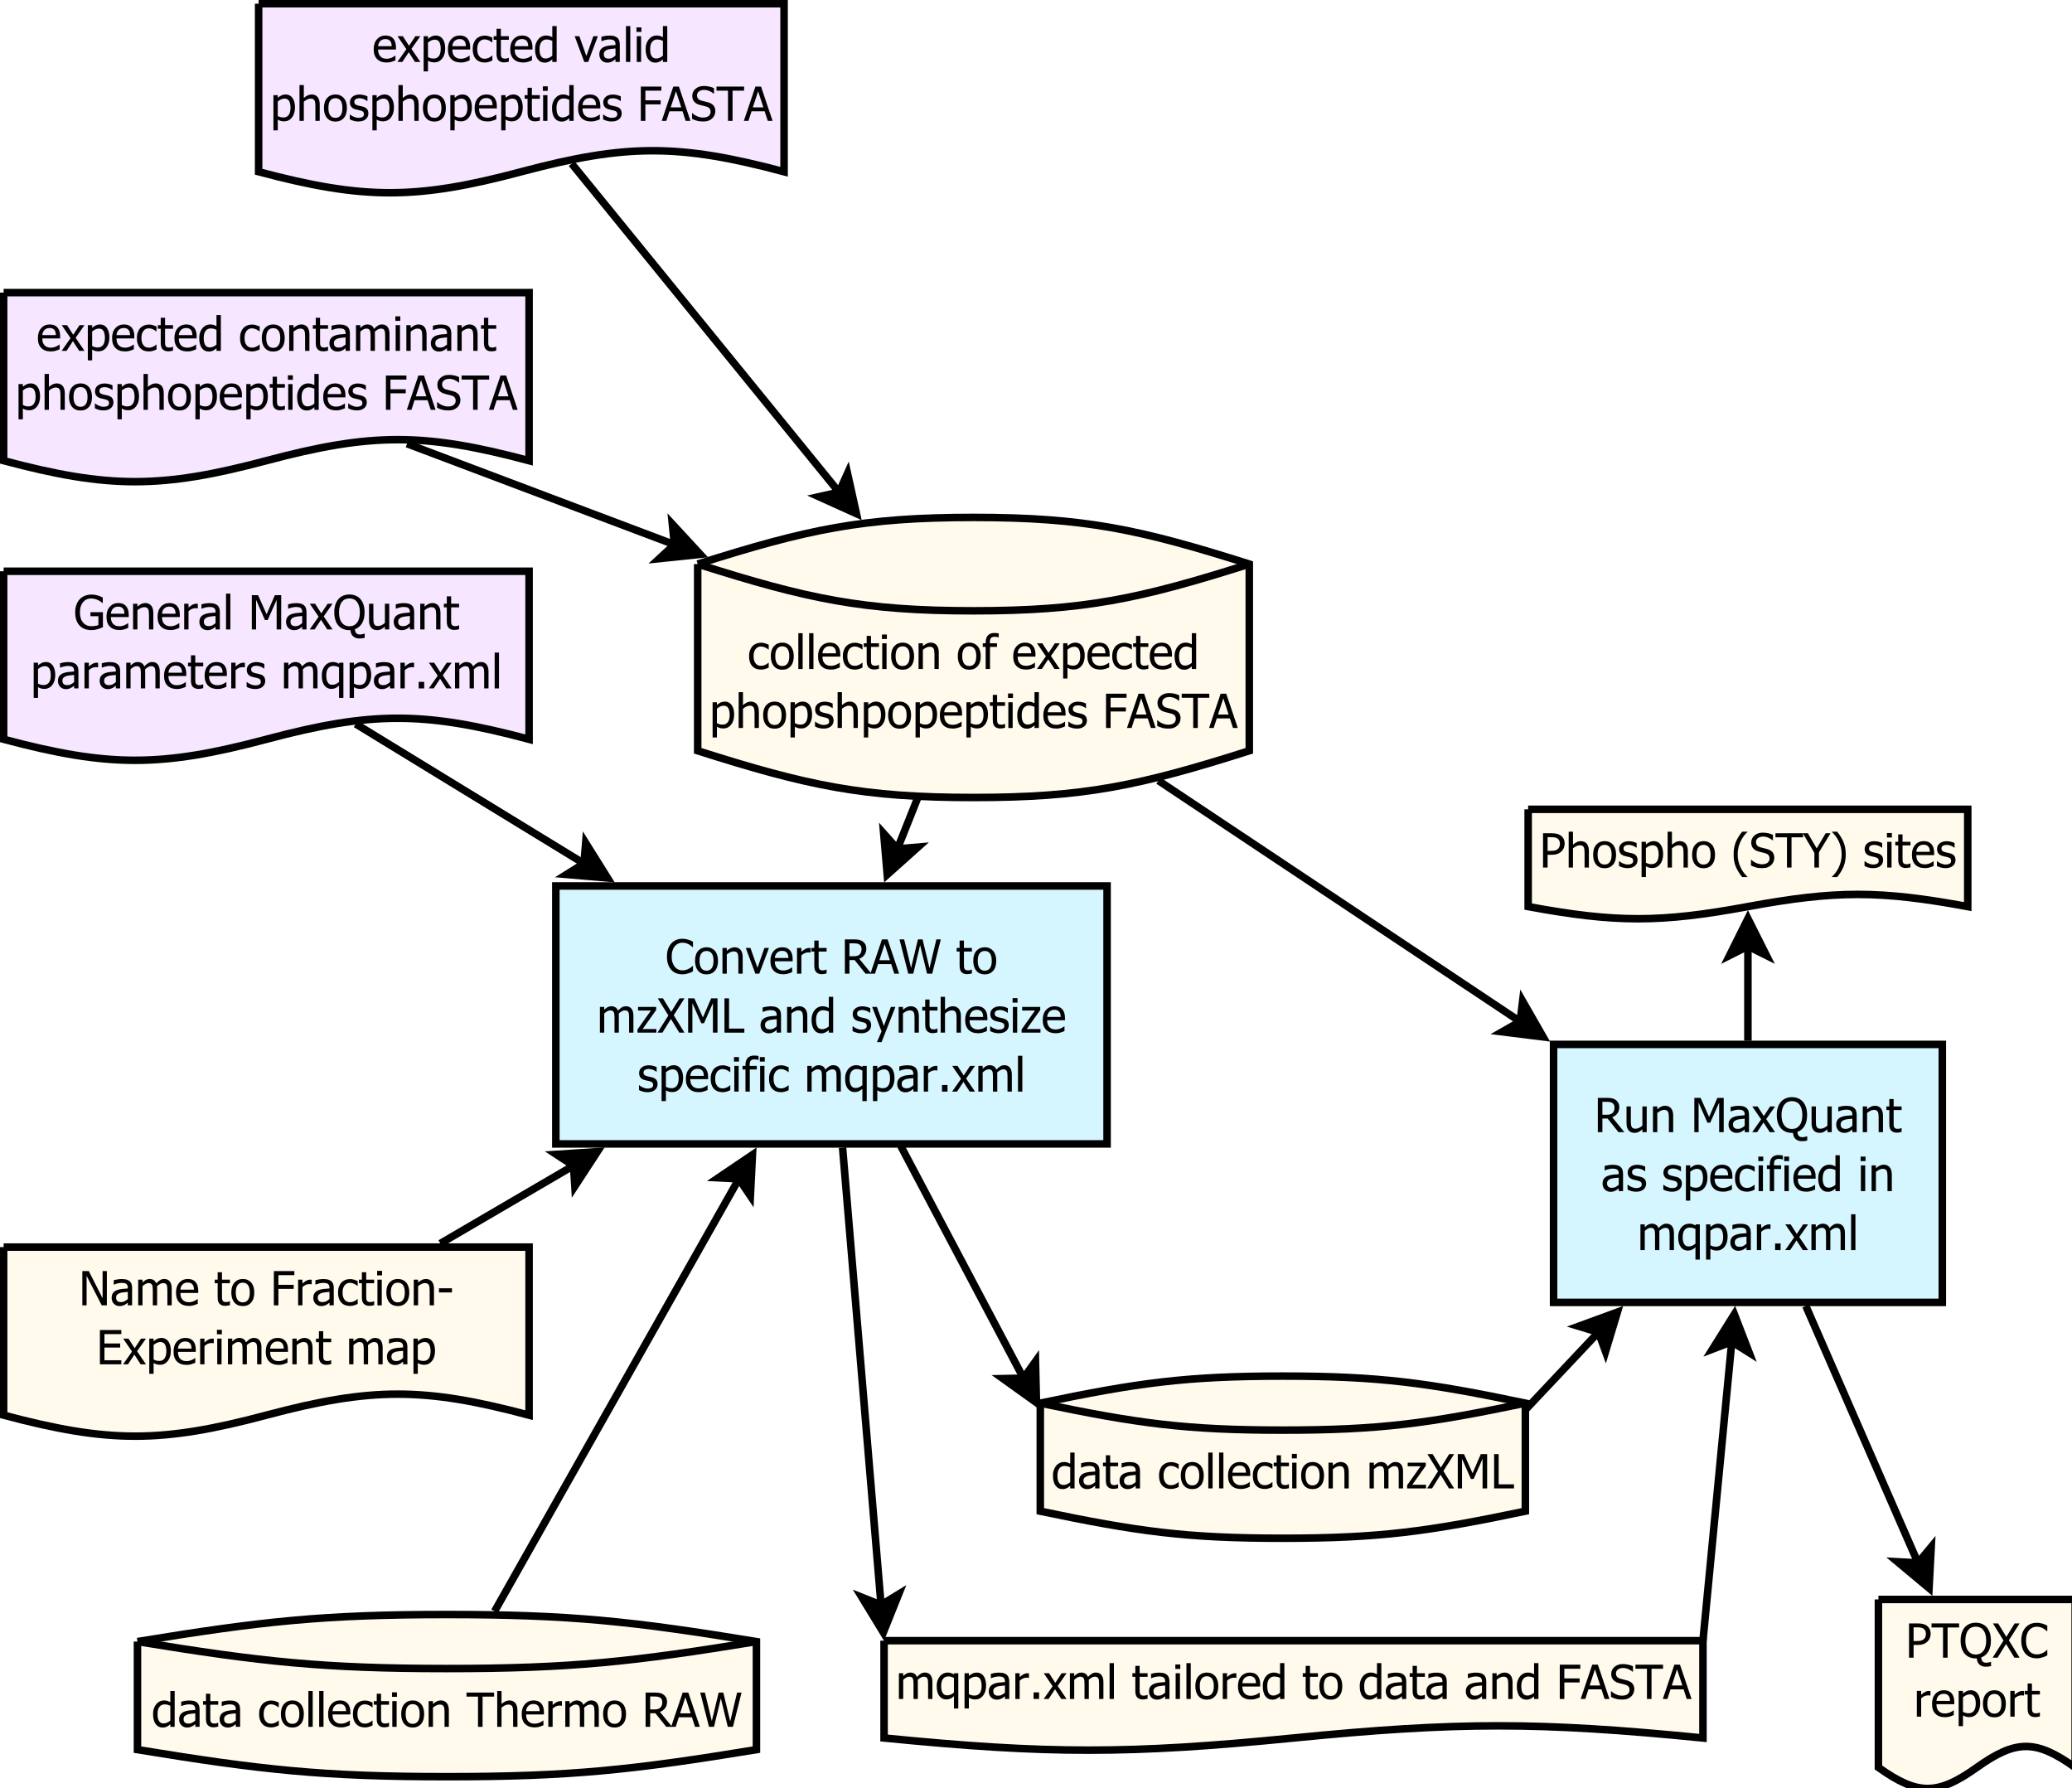 <?xml version="1.0" encoding="UTF-8"?>
<svg xmlns="http://www.w3.org/2000/svg" xmlns:xlink="http://www.w3.org/1999/xlink" width="277pt" height="239pt" viewBox="0 0 277 239" version="1.1">
<defs>
<g>
<symbol overflow="visible" id="glyph0-0">
<path style="stroke:none;" d="M 1.91 0.078 C 1.363 0.074 0.938 -0.074 0.633 -0.383 C 0.328 -0.688 0.176 -1.129 0.18 -1.699 C 0.176 -2.258 0.324 -2.703 0.621 -3.035 C 0.914 -3.363 1.297 -3.527 1.773 -3.531 C 1.984 -3.527 2.172 -3.496 2.34 -3.438 C 2.5 -3.375 2.645 -3.281 2.77 -3.152 C 2.891 -3.02 2.984 -2.855 3.051 -2.668 C 3.117 -2.477 3.152 -2.246 3.152 -1.973 L 3.152 -1.66 L 0.77 -1.66 C 0.766 -1.254 0.867 -0.949 1.07 -0.742 C 1.27 -0.527 1.547 -0.422 1.906 -0.426 C 2.027 -0.422 2.152 -0.438 2.277 -0.469 C 2.398 -0.496 2.508 -0.531 2.609 -0.578 C 2.711 -0.621 2.801 -0.668 2.871 -0.715 C 2.941 -0.758 3 -0.797 3.051 -0.84 L 3.086 -0.84 L 3.086 -0.211 C 3.016 -0.18 2.93 -0.145 2.832 -0.109 C 2.73 -0.066 2.641 -0.035 2.562 -0.016 C 2.445 0.016 2.344 0.035 2.258 0.055 C 2.164 0.066 2.051 0.074 1.91 0.078 Z M 2.586 -2.102 C 2.578 -2.254 2.562 -2.387 2.531 -2.504 C 2.5 -2.613 2.453 -2.711 2.391 -2.789 C 2.32 -2.875 2.23 -2.941 2.129 -2.988 C 2.02 -3.031 1.891 -3.051 1.738 -3.055 C 1.582 -3.051 1.449 -3.027 1.344 -2.984 C 1.234 -2.938 1.137 -2.871 1.051 -2.785 C 0.961 -2.691 0.898 -2.594 0.855 -2.484 C 0.809 -2.375 0.777 -2.246 0.77 -2.102 Z M 2.586 -2.102 "/>
</symbol>
<symbol overflow="visible" id="glyph0-1">
<path style="stroke:none;" d="M 3.09 0 L 2.379 0 L 1.543 -1.297 L 0.688 0 L 0.031 0 L 1.227 -1.703 L 0.043 -3.438 L 0.754 -3.438 L 1.582 -2.152 L 2.43 -3.438 L 3.09 -3.438 L 1.902 -1.746 Z M 3.09 0 "/>
</symbol>
<symbol overflow="visible" id="glyph0-2">
<path style="stroke:none;" d="M 3.301 -1.809 C 3.297 -1.234 3.16 -0.777 2.891 -0.441 C 2.613 -0.102 2.27 0.062 1.852 0.066 C 1.68 0.062 1.527 0.043 1.398 0.008 C 1.266 -0.031 1.133 -0.086 0.996 -0.172 L 0.996 1.27 L 0.418 1.27 L 0.418 -3.438 L 0.996 -3.438 L 0.996 -3.078 C 1.137 -3.203 1.293 -3.312 1.473 -3.398 C 1.645 -3.484 1.84 -3.527 2.051 -3.531 C 2.441 -3.527 2.746 -3.371 2.969 -3.062 C 3.188 -2.75 3.297 -2.332 3.301 -1.809 Z M 2.703 -1.746 C 2.699 -2.137 2.637 -2.438 2.516 -2.656 C 2.387 -2.867 2.184 -2.977 1.906 -2.98 C 1.738 -2.977 1.582 -2.941 1.43 -2.871 C 1.277 -2.797 1.133 -2.703 0.996 -2.59 L 0.996 -0.645 C 1.148 -0.566 1.277 -0.516 1.387 -0.492 C 1.492 -0.465 1.617 -0.449 1.758 -0.453 C 2.055 -0.449 2.285 -0.559 2.453 -0.781 C 2.617 -0.996 2.699 -1.32 2.703 -1.746 Z M 2.703 -1.746 "/>
</symbol>
<symbol overflow="visible" id="glyph0-3">
<path style="stroke:none;" d="M 1.785 0.078 C 1.547 0.074 1.328 0.043 1.133 -0.031 C 0.934 -0.102 0.766 -0.215 0.629 -0.363 C 0.48 -0.512 0.371 -0.695 0.297 -0.922 C 0.215 -1.141 0.176 -1.406 0.18 -1.715 C 0.176 -2.016 0.215 -2.277 0.301 -2.496 C 0.379 -2.715 0.488 -2.898 0.629 -3.051 C 0.762 -3.195 0.93 -3.309 1.133 -3.395 C 1.332 -3.473 1.551 -3.516 1.785 -3.516 C 1.969 -3.516 2.148 -3.488 2.328 -3.434 C 2.5 -3.379 2.66 -3.316 2.801 -3.254 L 2.801 -2.602 L 2.766 -2.602 C 2.723 -2.637 2.668 -2.676 2.605 -2.723 C 2.539 -2.766 2.461 -2.812 2.371 -2.863 C 2.289 -2.898 2.195 -2.934 2.09 -2.969 C 1.977 -2.996 1.871 -3.012 1.777 -3.016 C 1.473 -3.012 1.234 -2.898 1.055 -2.676 C 0.871 -2.445 0.777 -2.125 0.781 -1.715 C 0.777 -1.305 0.867 -0.988 1.043 -0.766 C 1.219 -0.535 1.461 -0.422 1.777 -0.426 C 1.961 -0.422 2.141 -0.461 2.312 -0.543 C 2.48 -0.617 2.633 -0.719 2.766 -0.844 L 2.801 -0.844 L 2.801 -0.195 C 2.742 -0.164 2.668 -0.133 2.586 -0.094 C 2.496 -0.055 2.418 -0.027 2.352 -0.012 C 2.25 0.016 2.164 0.035 2.086 0.055 C 2.008 0.066 1.906 0.074 1.785 0.078 Z M 1.785 0.078 "/>
</symbol>
<symbol overflow="visible" id="glyph0-4">
<path style="stroke:none;" d="M 1.457 0.066 C 1.141 0.062 0.895 -0.023 0.719 -0.203 C 0.543 -0.379 0.457 -0.66 0.457 -1.051 L 0.457 -2.957 L 0.066 -2.957 L 0.066 -3.438 L 0.457 -3.438 L 0.457 -4.426 L 1.035 -4.426 L 1.035 -3.438 L 2.098 -3.438 L 2.098 -2.957 L 1.035 -2.957 L 1.035 -1.324 C 1.031 -1.148 1.035 -1.012 1.043 -0.918 C 1.047 -0.82 1.07 -0.734 1.113 -0.656 C 1.148 -0.582 1.203 -0.527 1.281 -0.492 C 1.355 -0.457 1.461 -0.438 1.602 -0.441 C 1.691 -0.438 1.785 -0.453 1.875 -0.48 C 1.961 -0.508 2.023 -0.531 2.066 -0.551 L 2.098 -0.551 L 2.098 -0.031 C 1.988 0 1.875 0.02 1.766 0.039 C 1.652 0.055 1.551 0.062 1.457 0.066 Z M 1.457 0.066 "/>
</symbol>
<symbol overflow="visible" id="glyph0-5">
<path style="stroke:none;" d="M 3.066 0 L 2.484 0 L 2.484 -0.352 C 2.395 -0.273 2.316 -0.211 2.25 -0.164 C 2.184 -0.113 2.105 -0.066 2.023 -0.027 C 1.938 0.012 1.852 0.039 1.766 0.062 C 1.672 0.082 1.57 0.094 1.457 0.094 C 1.27 0.094 1.098 0.059 0.941 -0.02 C 0.781 -0.094 0.645 -0.211 0.535 -0.363 C 0.418 -0.512 0.332 -0.695 0.273 -0.922 C 0.207 -1.141 0.176 -1.398 0.18 -1.691 C 0.176 -1.992 0.215 -2.254 0.297 -2.473 C 0.371 -2.691 0.48 -2.883 0.621 -3.051 C 0.746 -3.199 0.895 -3.316 1.074 -3.402 C 1.246 -3.484 1.434 -3.527 1.633 -3.531 C 1.801 -3.527 1.949 -3.508 2.082 -3.473 C 2.207 -3.434 2.344 -3.375 2.484 -3.297 L 2.484 -4.789 L 3.066 -4.789 Z M 2.484 -0.836 L 2.484 -2.82 C 2.34 -2.883 2.211 -2.93 2.098 -2.961 C 1.984 -2.984 1.859 -3 1.73 -3.004 C 1.426 -3 1.191 -2.887 1.027 -2.668 C 0.855 -2.441 0.773 -2.121 0.777 -1.703 C 0.773 -1.297 0.84 -0.988 0.973 -0.777 C 1.102 -0.562 1.309 -0.457 1.594 -0.457 C 1.742 -0.457 1.895 -0.488 2.051 -0.559 C 2.207 -0.621 2.352 -0.715 2.484 -0.836 Z M 2.484 -0.836 "/>
</symbol>
<symbol overflow="visible" id="glyph0-6">
<path style="stroke:none;" d=""/>
</symbol>
<symbol overflow="visible" id="glyph0-7">
<path style="stroke:none;" d="M 3.121 -3.438 L 1.824 0 L 1.305 0 L 0.02 -3.438 L 0.645 -3.438 L 1.586 -0.785 L 2.516 -3.438 Z M 3.121 -3.438 "/>
</symbol>
<symbol overflow="visible" id="glyph0-8">
<path style="stroke:none;" d="M 2.34 -0.848 L 2.34 -1.801 C 2.199 -1.785 2.027 -1.77 1.816 -1.75 C 1.605 -1.727 1.434 -1.695 1.309 -1.66 C 1.152 -1.605 1.027 -1.535 0.926 -1.441 C 0.824 -1.344 0.773 -1.207 0.777 -1.035 C 0.773 -0.836 0.828 -0.688 0.941 -0.586 C 1.051 -0.484 1.215 -0.434 1.43 -0.438 C 1.609 -0.434 1.773 -0.473 1.922 -0.555 C 2.07 -0.633 2.207 -0.73 2.34 -0.848 Z M 2.34 -0.367 C 2.289 -0.328 2.227 -0.277 2.148 -0.219 C 2.066 -0.152 1.992 -0.105 1.922 -0.07 C 1.816 -0.02 1.715 0.02 1.621 0.051 C 1.523 0.078 1.391 0.094 1.223 0.094 C 1.078 0.094 0.941 0.066 0.816 0.012 C 0.688 -0.039 0.578 -0.113 0.484 -0.211 C 0.387 -0.305 0.312 -0.418 0.262 -0.559 C 0.203 -0.691 0.176 -0.84 0.18 -0.996 C 0.176 -1.234 0.227 -1.438 0.328 -1.605 C 0.43 -1.77 0.586 -1.902 0.805 -2.004 C 0.992 -2.09 1.223 -2.148 1.488 -2.188 C 1.75 -2.219 2.031 -2.246 2.34 -2.262 L 2.34 -2.371 C 2.336 -2.504 2.316 -2.613 2.277 -2.699 C 2.234 -2.781 2.176 -2.844 2.105 -2.891 C 2.027 -2.938 1.938 -2.969 1.832 -2.984 C 1.727 -2.996 1.617 -3.004 1.504 -3.008 C 1.367 -3.004 1.211 -2.984 1.031 -2.949 C 0.852 -2.906 0.672 -2.852 0.492 -2.777 L 0.457 -2.777 L 0.457 -3.363 C 0.562 -3.395 0.715 -3.426 0.914 -3.465 C 1.113 -3.496 1.309 -3.516 1.508 -3.52 C 1.742 -3.516 1.941 -3.496 2.105 -3.465 C 2.262 -3.426 2.41 -3.359 2.543 -3.266 C 2.668 -3.168 2.758 -3.047 2.82 -2.898 C 2.879 -2.746 2.91 -2.562 2.914 -2.352 L 2.914 0 L 2.34 0 Z M 2.34 -0.367 "/>
</symbol>
<symbol overflow="visible" id="glyph0-9">
<path style="stroke:none;" d="M 1.008 0 L 0.43 0 L 0.43 -4.789 L 1.008 -4.789 Z M 1.008 0 "/>
</symbol>
<symbol overflow="visible" id="glyph0-10">
<path style="stroke:none;" d="M 1.008 0 L 0.43 0 L 0.43 -3.438 L 1.008 -3.438 Z M 1.051 -4.012 L 0.391 -4.012 L 0.391 -4.613 L 1.051 -4.613 Z M 1.051 -4.012 "/>
</symbol>
<symbol overflow="visible" id="glyph0-11">
<path style="stroke:none;" d="M 3.121 0 L 2.543 0 L 2.543 -1.957 C 2.543 -2.113 2.535 -2.258 2.52 -2.398 C 2.504 -2.531 2.473 -2.641 2.43 -2.727 C 2.379 -2.809 2.312 -2.875 2.234 -2.918 C 2.148 -2.957 2.035 -2.977 1.891 -2.98 C 1.746 -2.977 1.598 -2.938 1.445 -2.863 C 1.289 -2.785 1.141 -2.688 0.996 -2.566 L 0.996 0 L 0.418 0 L 0.418 -4.789 L 0.996 -4.789 L 0.996 -3.055 C 1.168 -3.203 1.336 -3.32 1.508 -3.406 C 1.672 -3.484 1.852 -3.527 2.039 -3.531 C 2.375 -3.527 2.637 -3.414 2.832 -3.195 C 3.02 -2.969 3.117 -2.648 3.121 -2.23 Z M 3.121 0 "/>
</symbol>
<symbol overflow="visible" id="glyph0-12">
<path style="stroke:none;" d="M 3.246 -1.719 C 3.246 -1.133 3.105 -0.688 2.828 -0.375 C 2.547 -0.062 2.176 0.094 1.715 0.094 C 1.234 0.094 0.859 -0.066 0.586 -0.391 C 0.312 -0.715 0.176 -1.156 0.176 -1.719 C 0.176 -2.289 0.316 -2.734 0.598 -3.055 C 0.879 -3.367 1.25 -3.527 1.715 -3.531 C 2.176 -3.527 2.547 -3.367 2.828 -3.055 C 3.105 -2.734 3.246 -2.289 3.246 -1.719 Z M 2.648 -1.719 C 2.648 -2.16 2.566 -2.492 2.406 -2.711 C 2.242 -2.926 2.012 -3.035 1.715 -3.035 C 1.41 -3.035 1.176 -2.926 1.016 -2.711 C 0.852 -2.492 0.773 -2.16 0.773 -1.719 C 0.773 -1.281 0.852 -0.953 1.016 -0.734 C 1.176 -0.508 1.41 -0.398 1.715 -0.402 C 2.008 -0.398 2.238 -0.508 2.402 -0.73 C 2.566 -0.945 2.648 -1.273 2.648 -1.719 Z M 2.648 -1.719 "/>
</symbol>
<symbol overflow="visible" id="glyph0-13">
<path style="stroke:none;" d="M 1.348 0.082 C 1.117 0.082 0.902 0.055 0.703 -0.008 C 0.5 -0.066 0.332 -0.133 0.207 -0.207 L 0.207 -0.855 L 0.238 -0.855 C 0.285 -0.816 0.344 -0.773 0.41 -0.727 C 0.477 -0.68 0.562 -0.629 0.676 -0.578 C 0.77 -0.531 0.879 -0.492 1 -0.457 C 1.117 -0.422 1.242 -0.402 1.371 -0.406 C 1.461 -0.402 1.559 -0.414 1.664 -0.438 C 1.766 -0.457 1.844 -0.484 1.898 -0.52 C 1.969 -0.562 2.02 -0.613 2.055 -0.668 C 2.082 -0.723 2.098 -0.801 2.102 -0.91 C 2.098 -1.043 2.059 -1.148 1.988 -1.223 C 1.91 -1.289 1.777 -1.348 1.59 -1.398 C 1.512 -1.414 1.418 -1.434 1.301 -1.461 C 1.184 -1.484 1.074 -1.512 0.973 -1.543 C 0.707 -1.613 0.516 -1.73 0.398 -1.895 C 0.281 -2.051 0.223 -2.246 0.223 -2.473 C 0.223 -2.781 0.336 -3.031 0.57 -3.227 C 0.801 -3.418 1.113 -3.516 1.504 -3.52 C 1.691 -3.516 1.883 -3.492 2.078 -3.449 C 2.27 -3.398 2.434 -3.34 2.566 -3.27 L 2.566 -2.652 L 2.535 -2.652 C 2.383 -2.766 2.219 -2.859 2.039 -2.93 C 1.859 -2.996 1.676 -3.027 1.492 -3.031 C 1.301 -3.027 1.141 -2.988 1.008 -2.91 C 0.875 -2.828 0.809 -2.707 0.812 -2.547 C 0.809 -2.402 0.848 -2.297 0.93 -2.227 C 1.004 -2.156 1.129 -2.098 1.305 -2.051 C 1.387 -2.027 1.48 -2.004 1.59 -1.984 C 1.691 -1.961 1.805 -1.938 1.926 -1.91 C 2.18 -1.848 2.371 -1.742 2.5 -1.594 C 2.625 -1.445 2.688 -1.242 2.691 -0.992 C 2.688 -0.84 2.66 -0.699 2.602 -0.57 C 2.543 -0.434 2.457 -0.32 2.348 -0.23 C 2.223 -0.125 2.082 -0.051 1.93 0 C 1.773 0.055 1.582 0.082 1.348 0.082 Z M 1.348 0.082 "/>
</symbol>
<symbol overflow="visible" id="glyph0-14">
<path style="stroke:none;" d="M 3.207 -4.039 L 1.074 -4.039 L 1.074 -2.746 L 3.117 -2.746 L 3.117 -2.207 L 1.074 -2.207 L 1.074 0 L 0.465 0 L 0.465 -4.582 L 3.207 -4.582 Z M 3.207 -4.039 "/>
</symbol>
<symbol overflow="visible" id="glyph0-15">
<path style="stroke:none;" d="M -0.031 0 L 1.516 -4.582 L 2.266 -4.582 L 3.809 0 L 3.168 0 L 2.75 -1.281 L 1 -1.281 L 0.586 0 Z M 2.582 -1.801 L 1.875 -3.961 L 1.168 -1.801 Z M 2.582 -1.801 "/>
</symbol>
<symbol overflow="visible" id="glyph0-16">
<path style="stroke:none;" d="M 1.742 0.082 C 1.406 0.082 1.125 0.051 0.891 -0.02 C 0.656 -0.086 0.438 -0.172 0.238 -0.273 L 0.238 -1.035 L 0.281 -1.035 C 0.48 -0.844 0.707 -0.699 0.961 -0.598 C 1.215 -0.492 1.461 -0.438 1.699 -0.441 C 2.035 -0.438 2.289 -0.508 2.461 -0.652 C 2.633 -0.789 2.719 -0.977 2.719 -1.211 C 2.719 -1.391 2.672 -1.539 2.582 -1.656 C 2.492 -1.77 2.348 -1.855 2.152 -1.91 C 2.008 -1.949 1.879 -1.98 1.766 -2.012 C 1.645 -2.035 1.5 -2.074 1.328 -2.121 C 1.168 -2.16 1.027 -2.211 0.902 -2.277 C 0.777 -2.336 0.664 -2.418 0.57 -2.527 C 0.469 -2.621 0.395 -2.738 0.348 -2.879 C 0.293 -3.012 0.27 -3.172 0.27 -3.355 C 0.27 -3.723 0.414 -4.031 0.703 -4.285 C 0.992 -4.535 1.359 -4.664 1.812 -4.664 C 2.062 -4.664 2.305 -4.637 2.539 -4.586 C 2.766 -4.535 2.98 -4.465 3.176 -4.371 L 3.176 -3.641 L 3.129 -3.641 C 2.98 -3.77 2.793 -3.887 2.566 -3.988 C 2.34 -4.086 2.102 -4.137 1.852 -4.141 C 1.57 -4.137 1.34 -4.07 1.168 -3.941 C 0.988 -3.805 0.902 -3.629 0.906 -3.418 C 0.902 -3.219 0.953 -3.066 1.059 -2.953 C 1.156 -2.836 1.305 -2.75 1.504 -2.703 C 1.633 -2.664 1.789 -2.625 1.977 -2.582 C 2.16 -2.535 2.316 -2.496 2.441 -2.461 C 2.758 -2.363 2.988 -2.215 3.137 -2.023 C 3.277 -1.828 3.352 -1.59 3.355 -1.305 C 3.352 -1.121 3.316 -0.945 3.246 -0.773 C 3.172 -0.602 3.066 -0.453 2.938 -0.332 C 2.789 -0.195 2.625 -0.094 2.438 -0.023 C 2.25 0.047 2.016 0.082 1.742 0.082 Z M 1.742 0.082 "/>
</symbol>
<symbol overflow="visible" id="glyph0-17">
<path style="stroke:none;" d="M 1.535 0 L 1.535 -4.039 L -0.004 -4.039 L -0.004 -4.582 L 3.684 -4.582 L 3.684 -4.039 L 2.145 -4.039 L 2.145 0 Z M 1.535 0 "/>
</symbol>
<symbol overflow="visible" id="glyph0-18">
<path style="stroke:none;" d="M 3.121 0 L 2.543 0 L 2.543 -1.957 C 2.543 -2.113 2.535 -2.258 2.52 -2.398 C 2.504 -2.531 2.473 -2.641 2.43 -2.727 C 2.379 -2.809 2.312 -2.875 2.234 -2.918 C 2.148 -2.957 2.035 -2.977 1.891 -2.98 C 1.746 -2.977 1.598 -2.938 1.445 -2.863 C 1.289 -2.785 1.141 -2.688 0.996 -2.566 L 0.996 0 L 0.418 0 L 0.418 -3.438 L 0.996 -3.438 L 0.996 -3.055 C 1.168 -3.203 1.336 -3.32 1.508 -3.406 C 1.672 -3.484 1.852 -3.527 2.039 -3.531 C 2.375 -3.527 2.637 -3.414 2.832 -3.195 C 3.02 -2.969 3.117 -2.648 3.121 -2.23 Z M 3.121 0 "/>
</symbol>
<symbol overflow="visible" id="glyph0-19">
<path style="stroke:none;" d="M 4.32 0 L 4.32 -1.988 C 4.316 -2.145 4.312 -2.293 4.301 -2.426 C 4.289 -2.559 4.262 -2.664 4.227 -2.742 C 4.18 -2.82 4.121 -2.879 4.051 -2.922 C 3.973 -2.957 3.871 -2.977 3.742 -2.98 C 3.621 -2.977 3.492 -2.941 3.355 -2.871 C 3.219 -2.797 3.078 -2.691 2.938 -2.559 C 2.934 -2.52 2.938 -2.477 2.941 -2.43 C 2.945 -2.379 2.945 -2.324 2.949 -2.262 L 2.949 0 L 2.371 0 L 2.371 -1.988 C 2.367 -2.145 2.359 -2.293 2.352 -2.426 C 2.336 -2.559 2.312 -2.664 2.273 -2.742 C 2.23 -2.82 2.172 -2.879 2.098 -2.922 C 2.02 -2.957 1.914 -2.977 1.789 -2.98 C 1.66 -2.977 1.531 -2.938 1.395 -2.863 C 1.258 -2.781 1.125 -2.684 0.996 -2.566 L 0.996 0 L 0.418 0 L 0.418 -3.438 L 0.996 -3.438 L 0.996 -3.055 C 1.148 -3.203 1.297 -3.32 1.449 -3.406 C 1.594 -3.484 1.758 -3.527 1.938 -3.531 C 2.137 -3.527 2.316 -3.48 2.477 -3.391 C 2.633 -3.297 2.754 -3.145 2.836 -2.938 C 3.008 -3.129 3.176 -3.277 3.348 -3.379 C 3.512 -3.477 3.695 -3.527 3.891 -3.531 C 4.035 -3.527 4.168 -3.504 4.289 -3.461 C 4.41 -3.414 4.516 -3.34 4.609 -3.238 C 4.699 -3.133 4.77 -3.004 4.82 -2.848 C 4.871 -2.691 4.898 -2.496 4.898 -2.262 L 4.898 0 Z M 4.32 0 "/>
</symbol>
<symbol overflow="visible" id="glyph0-20">
<path style="stroke:none;" d="M 2.254 0.082 C 1.953 0.082 1.676 0.035 1.426 -0.066 C 1.172 -0.164 0.957 -0.316 0.777 -0.516 C 0.594 -0.715 0.453 -0.961 0.352 -1.262 C 0.25 -1.555 0.199 -1.898 0.203 -2.285 C 0.199 -2.668 0.246 -3 0.348 -3.289 C 0.441 -3.57 0.586 -3.82 0.777 -4.035 C 0.957 -4.238 1.172 -4.395 1.426 -4.504 C 1.672 -4.609 1.953 -4.664 2.266 -4.664 C 2.418 -4.664 2.562 -4.652 2.695 -4.629 C 2.828 -4.605 2.953 -4.574 3.07 -4.543 C 3.168 -4.512 3.27 -4.477 3.375 -4.43 C 3.477 -4.383 3.578 -4.332 3.68 -4.277 L 3.68 -3.543 L 3.633 -3.543 C 3.578 -3.59 3.508 -3.648 3.422 -3.719 C 3.336 -3.785 3.234 -3.855 3.117 -3.926 C 3 -3.988 2.871 -4.039 2.734 -4.082 C 2.598 -4.121 2.438 -4.141 2.258 -4.145 C 2.059 -4.141 1.875 -4.102 1.703 -4.023 C 1.527 -3.941 1.375 -3.824 1.246 -3.672 C 1.113 -3.512 1.012 -3.316 0.941 -3.082 C 0.867 -2.848 0.832 -2.582 0.836 -2.285 C 0.832 -1.973 0.871 -1.703 0.949 -1.477 C 1.027 -1.25 1.129 -1.059 1.262 -0.902 C 1.387 -0.75 1.539 -0.633 1.711 -0.559 C 1.883 -0.477 2.062 -0.438 2.258 -0.441 C 2.43 -0.438 2.594 -0.461 2.746 -0.508 C 2.895 -0.551 3.027 -0.605 3.148 -0.672 C 3.258 -0.73 3.355 -0.793 3.438 -0.863 C 3.52 -0.926 3.586 -0.984 3.633 -1.035 L 3.68 -1.035 L 3.68 -0.312 C 3.578 -0.258 3.48 -0.211 3.395 -0.172 C 3.301 -0.125 3.195 -0.086 3.07 -0.051 C 2.938 -0.008 2.812 0.023 2.699 0.047 C 2.586 0.07 2.438 0.082 2.254 0.082 Z M 2.254 0.082 "/>
</symbol>
<symbol overflow="visible" id="glyph0-21">
<path style="stroke:none;" d="M 2.238 -2.816 L 2.211 -2.816 C 2.164 -2.828 2.117 -2.836 2.07 -2.84 C 2.02 -2.84 1.965 -2.84 1.898 -2.844 C 1.742 -2.84 1.586 -2.809 1.434 -2.742 C 1.277 -2.672 1.133 -2.57 0.996 -2.441 L 0.996 0 L 0.418 0 L 0.418 -3.438 L 0.996 -3.438 L 0.996 -2.926 C 1.207 -3.109 1.391 -3.242 1.547 -3.32 C 1.703 -3.395 1.855 -3.434 2.008 -3.438 C 2.062 -3.434 2.105 -3.434 2.137 -3.434 C 2.164 -3.43 2.199 -3.422 2.238 -3.418 Z M 2.238 -2.816 "/>
</symbol>
<symbol overflow="visible" id="glyph0-22">
<path style="stroke:none;" d="M 4.012 0 L 3.223 0 L 1.77 -1.82 L 1.074 -1.82 L 1.074 0 L 0.465 0 L 0.465 -4.582 L 1.645 -4.582 C 1.906 -4.582 2.125 -4.566 2.305 -4.539 C 2.48 -4.508 2.652 -4.441 2.812 -4.34 C 2.969 -4.234 3.094 -4.102 3.191 -3.941 C 3.281 -3.777 3.328 -3.578 3.332 -3.34 C 3.328 -3.004 3.242 -2.723 3.074 -2.496 C 2.902 -2.27 2.672 -2.102 2.383 -1.992 Z M 2.695 -3.293 C 2.695 -3.426 2.672 -3.543 2.625 -3.648 C 2.578 -3.75 2.504 -3.836 2.406 -3.902 C 2.316 -3.957 2.215 -3.996 2.105 -4.023 C 1.988 -4.043 1.848 -4.055 1.676 -4.059 L 1.074 -4.059 L 1.074 -2.328 L 1.609 -2.328 C 1.781 -2.324 1.938 -2.34 2.078 -2.375 C 2.215 -2.402 2.336 -2.469 2.438 -2.566 C 2.523 -2.652 2.586 -2.754 2.633 -2.871 C 2.672 -2.988 2.695 -3.129 2.695 -3.293 Z M 2.695 -3.293 "/>
</symbol>
<symbol overflow="visible" id="glyph0-23">
<path style="stroke:none;" d="M 5.602 -4.582 L 4.453 0 L 3.766 0 L 2.836 -3.805 L 1.922 0 L 1.254 0 L 0.078 -4.582 L 0.703 -4.582 L 1.629 -0.773 L 2.543 -4.582 L 3.164 -4.582 L 4.09 -0.734 L 5.008 -4.582 Z M 5.602 -4.582 "/>
</symbol>
<symbol overflow="visible" id="glyph0-24">
<path style="stroke:none;" d="M 2.676 0 L 0.152 0 L 0.152 -0.426 L 1.949 -2.961 L 0.227 -2.961 L 0.227 -3.438 L 2.645 -3.438 L 2.645 -3.023 L 0.836 -0.484 L 2.676 -0.484 Z M 2.676 0 "/>
</symbol>
<symbol overflow="visible" id="glyph0-25">
<path style="stroke:none;" d="M 3.633 0 L 2.938 0 L 1.82 -1.832 L 0.684 0 L 0.023 0 L 1.48 -2.293 L 0.066 -4.582 L 0.762 -4.582 L 1.859 -2.781 L 2.969 -4.582 L 3.633 -4.582 L 2.195 -2.324 Z M 3.633 0 "/>
</symbol>
<symbol overflow="visible" id="glyph0-26">
<path style="stroke:none;" d="M 4.391 0 L 3.781 0 L 3.781 -3.949 L 2.586 -1.262 L 2.219 -1.262 L 1.035 -3.949 L 1.035 0 L 0.465 0 L 0.465 -4.582 L 1.297 -4.582 L 2.441 -2.031 L 3.543 -4.582 L 4.391 -4.582 Z M 4.391 0 "/>
</symbol>
<symbol overflow="visible" id="glyph0-27">
<path style="stroke:none;" d="M 3.121 0 L 0.465 0 L 0.465 -4.582 L 1.074 -4.582 L 1.074 -0.543 L 3.121 -0.543 Z M 3.121 0 "/>
</symbol>
<symbol overflow="visible" id="glyph0-28">
<path style="stroke:none;" d="M 3.121 -3.438 L 1.27 1.27 L 0.652 1.27 L 1.27 -0.168 L 0.02 -3.438 L 0.645 -3.438 L 1.582 -0.891 L 2.516 -3.438 Z M 3.121 -3.438 "/>
</symbol>
<symbol overflow="visible" id="glyph0-29">
<path style="stroke:none;" d="M 2.227 -4.234 L 2.195 -4.234 C 2.145 -4.25 2.07 -4.266 1.977 -4.285 C 1.875 -4.301 1.789 -4.312 1.719 -4.312 C 1.469 -4.312 1.297 -4.258 1.195 -4.148 C 1.09 -4.039 1.035 -3.84 1.039 -3.555 L 1.039 -3.438 L 1.996 -3.438 L 1.996 -2.957 L 1.059 -2.957 L 1.059 0 L 0.48 0 L 0.48 -2.957 L 0.09 -2.957 L 0.09 -3.438 L 0.48 -3.438 L 0.48 -3.551 C 0.48 -3.965 0.578 -4.277 0.777 -4.496 C 0.977 -4.707 1.262 -4.816 1.633 -4.82 C 1.738 -4.816 1.844 -4.809 1.945 -4.801 C 2.047 -4.785 2.141 -4.773 2.227 -4.762 Z M 2.227 -4.234 "/>
</symbol>
<symbol overflow="visible" id="glyph0-30">
<path style="stroke:none;" d="M 3.066 1.27 L 2.484 1.27 L 2.484 -0.375 C 2.316 -0.219 2.152 -0.105 1.992 -0.039 C 1.832 0.031 1.652 0.062 1.461 0.066 C 1.07 0.062 0.762 -0.09 0.527 -0.402 C 0.293 -0.711 0.176 -1.145 0.18 -1.707 C 0.176 -2 0.215 -2.262 0.301 -2.492 C 0.379 -2.715 0.488 -2.906 0.625 -3.062 C 0.75 -3.207 0.902 -3.32 1.078 -3.406 C 1.254 -3.484 1.438 -3.527 1.633 -3.531 C 1.805 -3.527 1.957 -3.508 2.09 -3.469 C 2.219 -3.43 2.352 -3.367 2.484 -3.289 L 2.523 -3.438 L 3.066 -3.438 Z M 2.484 -0.863 L 2.484 -2.82 C 2.34 -2.887 2.207 -2.938 2.094 -2.969 C 1.977 -2.996 1.855 -3.012 1.727 -3.012 C 1.418 -3.012 1.184 -2.902 1.023 -2.684 C 0.855 -2.465 0.773 -2.148 0.777 -1.734 C 0.773 -1.332 0.84 -1.023 0.973 -0.809 C 1.105 -0.59 1.309 -0.48 1.586 -0.484 C 1.746 -0.48 1.906 -0.516 2.062 -0.586 C 2.215 -0.656 2.355 -0.746 2.484 -0.863 Z M 2.484 -0.863 "/>
</symbol>
<symbol overflow="visible" id="glyph0-31">
<path style="stroke:none;" d="M 1.32 0 L 0.586 0 L 0.586 -0.879 L 1.32 -0.879 Z M 1.32 0 "/>
</symbol>
<symbol overflow="visible" id="glyph0-32">
<path style="stroke:none;" d="M 3.742 0 L 3.059 0 L 1.035 -3.949 L 1.035 0 L 0.465 0 L 0.465 -4.582 L 1.328 -4.582 L 3.172 -0.953 L 3.172 -4.582 L 3.742 -4.582 Z M 3.742 0 "/>
</symbol>
<symbol overflow="visible" id="glyph0-33">
<path style="stroke:none;" d="M 2.012 -1.727 L 0.277 -1.727 L 0.277 -2.285 L 2.012 -2.285 Z M 2.012 -1.727 "/>
</symbol>
<symbol overflow="visible" id="glyph0-34">
<path style="stroke:none;" d="M 0.465 0 L 0.465 -4.582 L 3.328 -4.582 L 3.328 -4.039 L 1.074 -4.039 L 1.074 -2.785 L 3.176 -2.785 L 3.176 -2.242 L 1.074 -2.242 L 1.074 -0.543 L 3.328 -0.543 L 3.328 0 Z M 0.465 0 "/>
</symbol>
<symbol overflow="visible" id="glyph0-35">
<path style="stroke:none;" d="M 2.383 0.09 C 2.055 0.086 1.758 0.039 1.492 -0.059 C 1.223 -0.156 0.992 -0.305 0.801 -0.508 C 0.605 -0.707 0.457 -0.957 0.355 -1.262 C 0.25 -1.559 0.199 -1.906 0.203 -2.297 C 0.199 -2.664 0.25 -2.992 0.359 -3.285 C 0.461 -3.578 0.609 -3.828 0.805 -4.039 C 0.984 -4.234 1.215 -4.391 1.492 -4.5 C 1.762 -4.609 2.059 -4.664 2.387 -4.664 C 2.535 -4.664 2.684 -4.652 2.828 -4.629 C 2.969 -4.605 3.105 -4.574 3.238 -4.539 C 3.336 -4.504 3.449 -4.461 3.578 -4.41 C 3.703 -4.352 3.805 -4.305 3.887 -4.27 L 3.887 -3.535 L 3.836 -3.535 C 3.754 -3.598 3.676 -3.664 3.598 -3.727 C 3.516 -3.789 3.398 -3.852 3.254 -3.922 C 3.129 -3.98 2.988 -4.035 2.828 -4.078 C 2.668 -4.117 2.496 -4.137 2.312 -4.141 C 1.871 -4.137 1.516 -3.969 1.242 -3.641 C 0.969 -3.305 0.832 -2.863 0.836 -2.312 C 0.832 -2.004 0.867 -1.734 0.941 -1.508 C 1.012 -1.273 1.117 -1.078 1.254 -0.922 C 1.387 -0.762 1.543 -0.645 1.73 -0.562 C 1.91 -0.477 2.121 -0.434 2.355 -0.438 C 2.527 -0.434 2.699 -0.445 2.871 -0.473 C 3.039 -0.496 3.18 -0.535 3.301 -0.586 L 3.301 -1.77 L 2.242 -1.77 L 2.242 -2.305 L 3.906 -2.305 L 3.906 -0.305 C 3.824 -0.27 3.719 -0.223 3.594 -0.172 C 3.461 -0.117 3.34 -0.078 3.227 -0.047 C 3.074 0 2.938 0.031 2.82 0.055 C 2.695 0.074 2.551 0.086 2.383 0.09 Z M 2.383 0.09 "/>
</symbol>
<symbol overflow="visible" id="glyph0-36">
<path style="stroke:none;" d="M 4.27 1.121 C 4.156 1.145 4.039 1.168 3.922 1.184 C 3.797 1.199 3.676 1.207 3.559 1.207 C 3.211 1.207 2.934 1.109 2.719 0.918 C 2.504 0.723 2.387 0.449 2.371 0.094 C 2.34 0.094 2.312 0.094 2.289 0.094 C 2.262 0.094 2.242 0.094 2.227 0.094 C 1.914 0.094 1.633 0.043 1.387 -0.066 C 1.137 -0.168 0.926 -0.324 0.75 -0.527 C 0.57 -0.73 0.434 -0.98 0.344 -1.277 C 0.246 -1.574 0.199 -1.91 0.203 -2.289 C 0.199 -2.672 0.246 -3.012 0.344 -3.305 C 0.438 -3.594 0.574 -3.844 0.754 -4.055 C 0.93 -4.258 1.141 -4.41 1.391 -4.516 C 1.637 -4.621 1.918 -4.676 2.227 -4.676 C 2.539 -4.676 2.82 -4.621 3.07 -4.512 C 3.32 -4.402 3.531 -4.25 3.703 -4.055 C 3.875 -3.852 4.008 -3.602 4.109 -3.309 C 4.203 -3.008 4.254 -2.668 4.254 -2.289 C 4.254 -1.691 4.137 -1.203 3.906 -0.82 C 3.672 -0.434 3.355 -0.172 2.957 -0.035 C 2.965 0.078 2.984 0.18 3.016 0.273 C 3.043 0.363 3.082 0.434 3.133 0.488 C 3.184 0.551 3.25 0.598 3.332 0.629 C 3.41 0.656 3.52 0.672 3.66 0.676 C 3.738 0.672 3.832 0.66 3.945 0.637 C 4.055 0.609 4.137 0.586 4.188 0.566 L 4.27 0.566 Z M 3.621 -2.289 C 3.621 -2.59 3.586 -2.859 3.523 -3.094 C 3.453 -3.328 3.363 -3.52 3.246 -3.676 C 3.125 -3.832 2.977 -3.953 2.809 -4.031 C 2.633 -4.109 2.441 -4.148 2.23 -4.152 C 2.008 -4.148 1.812 -4.109 1.648 -4.035 C 1.48 -3.957 1.336 -3.836 1.211 -3.676 C 1.09 -3.516 0.996 -3.32 0.934 -3.086 C 0.863 -2.848 0.832 -2.582 0.836 -2.289 C 0.832 -1.684 0.957 -1.223 1.215 -0.906 C 1.465 -0.582 1.805 -0.422 2.23 -0.426 C 2.652 -0.422 2.988 -0.582 3.242 -0.906 C 3.492 -1.223 3.621 -1.684 3.621 -2.289 Z M 3.621 -2.289 "/>
</symbol>
<symbol overflow="visible" id="glyph0-37">
<path style="stroke:none;" d="M 3.094 0 L 2.516 0 L 2.516 -0.383 C 2.336 -0.223 2.168 -0.105 2.008 -0.027 C 1.848 0.055 1.668 0.094 1.473 0.094 C 1.32 0.094 1.18 0.066 1.051 0.02 C 0.914 -0.027 0.801 -0.102 0.703 -0.211 C 0.605 -0.316 0.527 -0.449 0.477 -0.613 C 0.418 -0.773 0.391 -0.973 0.395 -1.207 L 0.395 -3.438 L 0.973 -3.438 L 0.973 -1.48 C 0.973 -1.297 0.977 -1.145 0.992 -1.027 C 1 -0.902 1.031 -0.797 1.082 -0.711 C 1.125 -0.617 1.188 -0.555 1.273 -0.516 C 1.352 -0.477 1.469 -0.457 1.625 -0.457 C 1.762 -0.457 1.914 -0.496 2.074 -0.574 C 2.234 -0.652 2.379 -0.75 2.516 -0.871 L 2.516 -3.438 L 3.094 -3.438 Z M 3.094 0 "/>
</symbol>
<symbol overflow="visible" id="glyph0-38">
<path style="stroke:none;" d="M 3.355 -3.199 C 3.352 -3 3.316 -2.812 3.25 -2.637 C 3.176 -2.457 3.078 -2.305 2.957 -2.184 C 2.797 -2.023 2.609 -1.906 2.398 -1.828 C 2.184 -1.746 1.914 -1.703 1.59 -1.707 L 1.074 -1.707 L 1.074 0 L 0.465 0 L 0.465 -4.582 L 1.617 -4.582 C 1.887 -4.582 2.117 -4.559 2.309 -4.512 C 2.496 -4.465 2.664 -4.391 2.812 -4.297 C 2.98 -4.176 3.113 -4.027 3.211 -3.852 C 3.305 -3.668 3.352 -3.453 3.355 -3.199 Z M 2.723 -3.184 C 2.719 -3.34 2.691 -3.48 2.641 -3.598 C 2.582 -3.715 2.5 -3.809 2.395 -3.883 C 2.297 -3.945 2.184 -3.992 2.055 -4.02 C 1.926 -4.043 1.766 -4.055 1.578 -4.059 L 1.074 -4.059 L 1.074 -2.227 L 1.488 -2.227 C 1.734 -2.227 1.934 -2.246 2.086 -2.285 C 2.234 -2.324 2.359 -2.395 2.465 -2.5 C 2.555 -2.59 2.621 -2.691 2.66 -2.801 C 2.699 -2.91 2.719 -3.035 2.723 -3.184 Z M 2.723 -3.184 "/>
</symbol>
<symbol overflow="visible" id="glyph0-39">
<path style="stroke:none;" d="M 2.184 1.27 L 1.48 1.27 C 1.121 0.84 0.84 0.395 0.637 -0.078 C 0.43 -0.547 0.328 -1.109 0.332 -1.762 C 0.328 -2.391 0.43 -2.945 0.633 -3.43 C 0.836 -3.906 1.117 -4.359 1.48 -4.789 L 2.184 -4.789 L 2.184 -4.758 C 2.016 -4.605 1.855 -4.43 1.707 -4.238 C 1.555 -4.039 1.418 -3.812 1.289 -3.555 C 1.164 -3.301 1.062 -3.023 0.988 -2.719 C 0.91 -2.414 0.871 -2.094 0.875 -1.762 C 0.871 -1.406 0.91 -1.086 0.984 -0.797 C 1.059 -0.504 1.16 -0.227 1.289 0.035 C 1.41 0.285 1.551 0.512 1.711 0.719 C 1.867 0.918 2.023 1.09 2.184 1.238 Z M 2.184 1.27 "/>
</symbol>
<symbol overflow="visible" id="glyph0-40">
<path style="stroke:none;" d="M 3.672 -4.582 L 2.125 -2.027 L 2.125 0 L 1.516 0 L 1.516 -1.965 L -0.035 -4.582 L 0.645 -4.582 L 1.824 -2.559 L 3.023 -4.582 Z M 3.672 -4.582 "/>
</symbol>
<symbol overflow="visible" id="glyph0-41">
<path style="stroke:none;" d="M 2.082 -1.762 C 2.078 -1.125 1.977 -0.566 1.777 -0.09 C 1.57 0.391 1.289 0.84 0.934 1.27 L 0.227 1.27 L 0.227 1.238 C 0.383 1.09 0.543 0.918 0.703 0.715 C 0.863 0.508 1.004 0.281 1.125 0.035 C 1.25 -0.23 1.348 -0.508 1.426 -0.805 C 1.496 -1.094 1.535 -1.414 1.539 -1.762 C 1.535 -2.098 1.496 -2.418 1.426 -2.719 C 1.348 -3.02 1.25 -3.297 1.125 -3.555 C 0.996 -3.809 0.852 -4.035 0.695 -4.238 C 0.535 -4.438 0.379 -4.613 0.227 -4.758 L 0.227 -4.789 L 0.934 -4.789 C 1.285 -4.359 1.566 -3.91 1.773 -3.434 C 1.977 -2.957 2.078 -2.398 2.082 -1.762 Z M 2.082 -1.762 "/>
</symbol>
</g>
</defs>
<g id="surface6452">
<rect x="0" y="0" width="277" height="239" style="fill:rgb(100%,100%,100%);fill-opacity:1;stroke:none;"/>
<path style="fill-rule:evenodd;fill:rgb(96.471%,90.196%,100%);fill-opacity:1;stroke-width:0.102;stroke-linecap:butt;stroke-linejoin:miter;stroke:rgb(0%,0%,0%);stroke-opacity:1;stroke-miterlimit:10;" d="M 9.267 -3.4 L 16.397 -3.4 L 16.397 -1.12 C 14.971 -1.5 14.258 -1.5 12.832 -1.12 C 11.405 -0.74 10.693 -0.74 9.267 -1.12 L 9.267 -3.4 " transform="matrix(9.852,0,0,9.852,-56.724,33.99)"/>
<g style="fill:rgb(0%,0%,0%);fill-opacity:1;">
  <use xlink:href="#glyph0-0" x="49.781" y="8.277"/>
  <use xlink:href="#glyph0-1" x="53.101" y="8.277"/>
  <use xlink:href="#glyph0-2" x="56.218" y="8.277"/>
  <use xlink:href="#glyph0-0" x="59.701" y="8.277"/>
  <use xlink:href="#glyph0-3" x="63.02" y="8.277"/>
  <use xlink:href="#glyph0-4" x="65.926" y="8.277"/>
  <use xlink:href="#glyph0-0" x="68.033" y="8.277"/>
  <use xlink:href="#glyph0-5" x="71.352" y="8.277"/>
  <use xlink:href="#glyph0-6" x="74.835" y="8.277"/>
  <use xlink:href="#glyph0-7" x="76.807" y="8.277"/>
  <use xlink:href="#glyph0-8" x="79.944" y="8.277"/>
  <use xlink:href="#glyph0-9" x="83.254" y="8.277"/>
  <use xlink:href="#glyph0-10" x="84.697" y="8.277"/>
  <use xlink:href="#glyph0-5" x="86.14" y="8.277"/>
</g>
<g style="fill:rgb(0%,0%,0%);fill-opacity:1;">
  <use xlink:href="#glyph0-2" x="36.137" y="16.156"/>
  <use xlink:href="#glyph0-11" x="39.62" y="16.156"/>
  <use xlink:href="#glyph0-12" x="43.131" y="16.156"/>
  <use xlink:href="#glyph0-13" x="46.557" y="16.156"/>
  <use xlink:href="#glyph0-2" x="49.366" y="16.156"/>
  <use xlink:href="#glyph0-11" x="52.849" y="16.156"/>
  <use xlink:href="#glyph0-12" x="56.361" y="16.156"/>
  <use xlink:href="#glyph0-2" x="59.786" y="16.156"/>
  <use xlink:href="#glyph0-0" x="63.269" y="16.156"/>
  <use xlink:href="#glyph0-2" x="66.588" y="16.156"/>
  <use xlink:href="#glyph0-4" x="70.071" y="16.156"/>
  <use xlink:href="#glyph0-10" x="72.178" y="16.156"/>
  <use xlink:href="#glyph0-5" x="73.621" y="16.156"/>
  <use xlink:href="#glyph0-0" x="77.104" y="16.156"/>
  <use xlink:href="#glyph0-13" x="80.424" y="16.156"/>
  <use xlink:href="#glyph0-6" x="83.233" y="16.156"/>
  <use xlink:href="#glyph0-14" x="85.205" y="16.156"/>
  <use xlink:href="#glyph0-15" x="88.496" y="16.156"/>
  <use xlink:href="#glyph0-16" x="92.277" y="16.156"/>
  <use xlink:href="#glyph0-17" x="95.789" y="16.156"/>
  <use xlink:href="#glyph0-15" x="99.474" y="16.156"/>
</g>
<path style="fill-rule:evenodd;fill:rgb(96.471%,90.196%,100%);fill-opacity:1;stroke-width:0.102;stroke-linecap:butt;stroke-linejoin:miter;stroke:rgb(0%,0%,0%);stroke-opacity:1;stroke-miterlimit:10;" d="M 5.807 0.52 L 12.937 0.52 L 12.937 2.8 C 11.512 2.42 10.798 2.42 9.373 2.8 C 7.946 3.18 7.234 3.18 5.807 2.8 L 5.807 0.52 " transform="matrix(9.852,0,0,9.852,-56.724,33.99)"/>
<g style="fill:rgb(0%,0%,0%);fill-opacity:1;">
  <use xlink:href="#glyph0-0" x="4.887" y="46.898"/>
  <use xlink:href="#glyph0-1" x="8.206" y="46.898"/>
  <use xlink:href="#glyph0-2" x="11.323" y="46.898"/>
  <use xlink:href="#glyph0-0" x="14.806" y="46.898"/>
  <use xlink:href="#glyph0-3" x="18.126" y="46.898"/>
  <use xlink:href="#glyph0-4" x="21.031" y="46.898"/>
  <use xlink:href="#glyph0-0" x="23.138" y="46.898"/>
  <use xlink:href="#glyph0-5" x="26.458" y="46.898"/>
  <use xlink:href="#glyph0-6" x="29.941" y="46.898"/>
  <use xlink:href="#glyph0-3" x="31.913" y="46.898"/>
  <use xlink:href="#glyph0-12" x="34.819" y="46.898"/>
  <use xlink:href="#glyph0-18" x="38.244" y="46.898"/>
  <use xlink:href="#glyph0-4" x="41.756" y="46.898"/>
  <use xlink:href="#glyph0-8" x="43.863" y="46.898"/>
  <use xlink:href="#glyph0-19" x="47.172" y="46.898"/>
  <use xlink:href="#glyph0-10" x="52.464" y="46.898"/>
  <use xlink:href="#glyph0-18" x="53.907" y="46.898"/>
  <use xlink:href="#glyph0-8" x="57.419" y="46.898"/>
  <use xlink:href="#glyph0-18" x="60.729" y="46.898"/>
  <use xlink:href="#glyph0-4" x="64.241" y="46.898"/>
</g>
<g style="fill:rgb(0%,0%,0%);fill-opacity:1;">
  <use xlink:href="#glyph0-2" x="2.059" y="54.777"/>
  <use xlink:href="#glyph0-11" x="5.542" y="54.777"/>
  <use xlink:href="#glyph0-12" x="9.053" y="54.777"/>
  <use xlink:href="#glyph0-13" x="12.478" y="54.777"/>
  <use xlink:href="#glyph0-2" x="15.288" y="54.777"/>
  <use xlink:href="#glyph0-11" x="18.771" y="54.777"/>
  <use xlink:href="#glyph0-12" x="22.283" y="54.777"/>
  <use xlink:href="#glyph0-2" x="25.708" y="54.777"/>
  <use xlink:href="#glyph0-0" x="29.191" y="54.777"/>
  <use xlink:href="#glyph0-2" x="32.51" y="54.777"/>
  <use xlink:href="#glyph0-4" x="35.993" y="54.777"/>
  <use xlink:href="#glyph0-10" x="38.1" y="54.777"/>
  <use xlink:href="#glyph0-5" x="39.543" y="54.777"/>
  <use xlink:href="#glyph0-0" x="43.026" y="54.777"/>
  <use xlink:href="#glyph0-13" x="46.345" y="54.777"/>
  <use xlink:href="#glyph0-6" x="49.155" y="54.777"/>
  <use xlink:href="#glyph0-14" x="51.127" y="54.777"/>
  <use xlink:href="#glyph0-15" x="54.418" y="54.777"/>
  <use xlink:href="#glyph0-16" x="58.199" y="54.777"/>
  <use xlink:href="#glyph0-17" x="61.711" y="54.777"/>
  <use xlink:href="#glyph0-15" x="65.396" y="54.777"/>
</g>
<path style="fill:none;stroke-width:0.102;stroke-linecap:butt;stroke-linejoin:miter;stroke:rgb(0%,0%,0%);stroke-opacity:1;stroke-miterlimit:10;" d="M 13.515 -1.23 L 17.143 3.228 " transform="matrix(9.852,0,0,9.852,-56.724,33.99)"/>
<path style="fill-rule:evenodd;fill:rgb(0%,0%,0%);fill-opacity:1;stroke-width:0.102;stroke-linecap:butt;stroke-linejoin:miter;stroke:rgb(0%,0%,0%);stroke-opacity:1;stroke-miterlimit:10;" d="M 17.379 3.519 L 16.87 3.289 L 17.143 3.228 L 17.258 2.973 Z M 17.379 3.519 " transform="matrix(9.852,0,0,9.852,-56.724,33.99)"/>
<path style="fill:none;stroke-width:0.102;stroke-linecap:butt;stroke-linejoin:miter;stroke:rgb(0%,0%,0%);stroke-opacity:1;stroke-miterlimit:10;" d="M 11.281 2.57 L 14.909 3.939 " transform="matrix(9.852,0,0,9.852,-56.724,33.99)"/>
<path style="fill-rule:evenodd;fill:rgb(0%,0%,0%);fill-opacity:1;stroke-width:0.102;stroke-linecap:butt;stroke-linejoin:miter;stroke:rgb(0%,0%,0%);stroke-opacity:1;stroke-miterlimit:10;" d="M 15.26 4.071 L 14.704 4.129 L 14.909 3.939 L 14.881 3.661 Z M 15.26 4.071 " transform="matrix(9.852,0,0,9.852,-56.724,33.99)"/>
<path style="fill-rule:evenodd;fill:rgb(83.529%,96.078%,100%);fill-opacity:1;stroke-width:0.102;stroke-linecap:butt;stroke-linejoin:miter;stroke:rgb(0%,0%,0%);stroke-opacity:1;stroke-miterlimit:10;" d="M 13.3 8.57 L 20.78 8.57 L 20.78 12.07 L 13.3 12.07 Z M 13.3 8.57 " transform="matrix(9.852,0,0,9.852,-56.724,33.99)"/>
<g style="fill:rgb(0%,0%,0%);fill-opacity:1;">
  <use xlink:href="#glyph0-20" x="88.961" y="130.148"/>
  <use xlink:href="#glyph0-12" x="92.742" y="130.148"/>
  <use xlink:href="#glyph0-18" x="96.167" y="130.148"/>
  <use xlink:href="#glyph0-7" x="99.679" y="130.148"/>
  <use xlink:href="#glyph0-0" x="102.816" y="130.148"/>
  <use xlink:href="#glyph0-21" x="106.135" y="130.148"/>
  <use xlink:href="#glyph0-4" x="108.406" y="130.148"/>
  <use xlink:href="#glyph0-6" x="110.513" y="130.148"/>
  <use xlink:href="#glyph0-22" x="112.485" y="130.148"/>
  <use xlink:href="#glyph0-15" x="116.391" y="130.148"/>
  <use xlink:href="#glyph0-23" x="120.172" y="130.148"/>
  <use xlink:href="#glyph0-6" x="125.859" y="130.148"/>
  <use xlink:href="#glyph0-4" x="127.831" y="130.148"/>
  <use xlink:href="#glyph0-12" x="129.938" y="130.148"/>
</g>
<g style="fill:rgb(0%,0%,0%);fill-opacity:1;">
  <use xlink:href="#glyph0-19" x="79.781" y="138.031"/>
  <use xlink:href="#glyph0-24" x="85.073" y="138.031"/>
  <use xlink:href="#glyph0-25" x="87.873" y="138.031"/>
  <use xlink:href="#glyph0-26" x="91.529" y="138.031"/>
  <use xlink:href="#glyph0-27" x="96.388" y="138.031"/>
  <use xlink:href="#glyph0-6" x="99.524" y="138.031"/>
  <use xlink:href="#glyph0-8" x="101.497" y="138.031"/>
  <use xlink:href="#glyph0-18" x="104.806" y="138.031"/>
  <use xlink:href="#glyph0-5" x="108.318" y="138.031"/>
  <use xlink:href="#glyph0-6" x="111.801" y="138.031"/>
  <use xlink:href="#glyph0-13" x="113.773" y="138.031"/>
  <use xlink:href="#glyph0-28" x="116.583" y="138.031"/>
  <use xlink:href="#glyph0-18" x="119.719" y="138.031"/>
  <use xlink:href="#glyph0-4" x="123.231" y="138.031"/>
  <use xlink:href="#glyph0-11" x="125.338" y="138.031"/>
  <use xlink:href="#glyph0-0" x="128.85" y="138.031"/>
  <use xlink:href="#glyph0-13" x="132.169" y="138.031"/>
  <use xlink:href="#glyph0-10" x="134.979" y="138.031"/>
  <use xlink:href="#glyph0-24" x="136.422" y="138.031"/>
  <use xlink:href="#glyph0-0" x="139.222" y="138.031"/>
</g>
<g style="fill:rgb(0%,0%,0%);fill-opacity:1;">
  <use xlink:href="#glyph0-13" x="85.219" y="145.91"/>
  <use xlink:href="#glyph0-2" x="88.028" y="145.91"/>
  <use xlink:href="#glyph0-0" x="91.511" y="145.91"/>
  <use xlink:href="#glyph0-3" x="94.83" y="145.91"/>
  <use xlink:href="#glyph0-10" x="97.736" y="145.91"/>
  <use xlink:href="#glyph0-29" x="99.179" y="145.91"/>
  <use xlink:href="#glyph0-10" x="101.19" y="145.91"/>
  <use xlink:href="#glyph0-3" x="102.633" y="145.91"/>
  <use xlink:href="#glyph0-6" x="105.539" y="145.91"/>
  <use xlink:href="#glyph0-19" x="107.511" y="145.91"/>
  <use xlink:href="#glyph0-30" x="112.803" y="145.91"/>
  <use xlink:href="#glyph0-2" x="116.286" y="145.91"/>
  <use xlink:href="#glyph0-8" x="119.769" y="145.91"/>
  <use xlink:href="#glyph0-21" x="123.079" y="145.91"/>
  <use xlink:href="#glyph0-31" x="125.349" y="145.91"/>
  <use xlink:href="#glyph0-1" x="127.254" y="145.91"/>
  <use xlink:href="#glyph0-19" x="130.372" y="145.91"/>
  <use xlink:href="#glyph0-9" x="135.663" y="145.91"/>
</g>
<path style="fill-rule:evenodd;fill:rgb(100%,98.039%,92.157%);fill-opacity:1;stroke-width:0.102;stroke-linecap:butt;stroke-linejoin:miter;stroke:rgb(0%,0%,0%);stroke-opacity:1;stroke-miterlimit:10;" d="M 5.807 13.47 L 12.937 13.47 L 12.937 15.75 C 11.512 15.37 10.798 15.37 9.373 15.75 C 7.946 16.13 7.234 16.13 5.807 15.75 L 5.807 13.47 " transform="matrix(9.852,0,0,9.852,-56.724,33.99)"/>
<g style="fill:rgb(0%,0%,0%);fill-opacity:1;">
  <use xlink:href="#glyph0-32" x="10.543" y="174.484"/>
  <use xlink:href="#glyph0-8" x="14.747" y="174.484"/>
  <use xlink:href="#glyph0-19" x="18.057" y="174.484"/>
  <use xlink:href="#glyph0-0" x="23.349" y="174.484"/>
  <use xlink:href="#glyph0-6" x="26.668" y="174.484"/>
  <use xlink:href="#glyph0-4" x="28.641" y="174.484"/>
  <use xlink:href="#glyph0-12" x="30.748" y="174.484"/>
  <use xlink:href="#glyph0-6" x="34.173" y="174.484"/>
  <use xlink:href="#glyph0-14" x="36.145" y="174.484"/>
  <use xlink:href="#glyph0-21" x="39.436" y="174.484"/>
  <use xlink:href="#glyph0-8" x="41.706" y="174.484"/>
  <use xlink:href="#glyph0-3" x="45.016" y="174.484"/>
  <use xlink:href="#glyph0-4" x="47.922" y="174.484"/>
  <use xlink:href="#glyph0-10" x="50.029" y="174.484"/>
  <use xlink:href="#glyph0-12" x="51.472" y="174.484"/>
  <use xlink:href="#glyph0-18" x="54.897" y="174.484"/>
  <use xlink:href="#glyph0-33" x="58.409" y="174.484"/>
</g>
<g style="fill:rgb(0%,0%,0%);fill-opacity:1;">
  <use xlink:href="#glyph0-34" x="12.891" y="182.363"/>
  <use xlink:href="#glyph0-1" x="16.422" y="182.363"/>
  <use xlink:href="#glyph0-2" x="19.539" y="182.363"/>
  <use xlink:href="#glyph0-0" x="23.022" y="182.363"/>
  <use xlink:href="#glyph0-21" x="26.341" y="182.363"/>
  <use xlink:href="#glyph0-10" x="28.612" y="182.363"/>
  <use xlink:href="#glyph0-19" x="30.055" y="182.363"/>
  <use xlink:href="#glyph0-0" x="35.347" y="182.363"/>
  <use xlink:href="#glyph0-18" x="38.666" y="182.363"/>
  <use xlink:href="#glyph0-4" x="42.178" y="182.363"/>
  <use xlink:href="#glyph0-6" x="44.285" y="182.363"/>
  <use xlink:href="#glyph0-19" x="46.257" y="182.363"/>
  <use xlink:href="#glyph0-8" x="51.549" y="182.363"/>
  <use xlink:href="#glyph0-2" x="54.859" y="182.363"/>
</g>
<path style="fill-rule:evenodd;fill:rgb(100%,98.039%,92.157%);fill-opacity:1;stroke-width:0.102;stroke-linecap:butt;stroke-linejoin:miter;stroke:rgb(0%,0%,0%);stroke-opacity:1;stroke-miterlimit:10;" d="M 7.623 18.822 C 9.302 18.547 10.143 18.455 11.823 18.455 C 13.502 18.455 14.343 18.547 16.022 18.822 L 16.022 20.288 C 14.343 20.563 13.502 20.655 11.823 20.655 C 10.143 20.655 9.302 20.563 7.623 20.288 L 7.623 18.822 " transform="matrix(9.852,0,0,9.852,-56.724,33.99)"/>
<path style="fill:none;stroke-width:0.102;stroke-linecap:butt;stroke-linejoin:miter;stroke:rgb(0%,0%,0%);stroke-opacity:1;stroke-miterlimit:10;" d="M 7.623 18.822 C 9.302 19.096 10.143 19.188 11.823 19.188 C 13.502 19.188 14.343 19.096 16.022 18.822 " transform="matrix(9.852,0,0,9.852,-56.724,33.99)"/>
<g style="fill:rgb(0%,0%,0%);fill-opacity:1;">
  <use xlink:href="#glyph0-5" x="20.285" y="230.82"/>
  <use xlink:href="#glyph0-8" x="23.768" y="230.82"/>
  <use xlink:href="#glyph0-4" x="27.078" y="230.82"/>
  <use xlink:href="#glyph0-8" x="29.185" y="230.82"/>
  <use xlink:href="#glyph0-6" x="32.495" y="230.82"/>
  <use xlink:href="#glyph0-3" x="34.467" y="230.82"/>
  <use xlink:href="#glyph0-12" x="37.373" y="230.82"/>
  <use xlink:href="#glyph0-9" x="40.798" y="230.82"/>
  <use xlink:href="#glyph0-9" x="42.241" y="230.82"/>
  <use xlink:href="#glyph0-0" x="43.684" y="230.82"/>
  <use xlink:href="#glyph0-3" x="47.004" y="230.82"/>
  <use xlink:href="#glyph0-4" x="49.909" y="230.82"/>
  <use xlink:href="#glyph0-10" x="52.016" y="230.82"/>
  <use xlink:href="#glyph0-12" x="53.459" y="230.82"/>
  <use xlink:href="#glyph0-18" x="56.885" y="230.82"/>
  <use xlink:href="#glyph0-6" x="60.396" y="230.82"/>
  <use xlink:href="#glyph0-17" x="62.369" y="230.82"/>
  <use xlink:href="#glyph0-11" x="66.054" y="230.82"/>
  <use xlink:href="#glyph0-0" x="69.565" y="230.82"/>
  <use xlink:href="#glyph0-21" x="72.885" y="230.82"/>
  <use xlink:href="#glyph0-19" x="75.155" y="230.82"/>
  <use xlink:href="#glyph0-12" x="80.447" y="230.82"/>
  <use xlink:href="#glyph0-6" x="83.872" y="230.82"/>
  <use xlink:href="#glyph0-22" x="85.845" y="230.82"/>
  <use xlink:href="#glyph0-15" x="89.751" y="230.82"/>
  <use xlink:href="#glyph0-23" x="93.532" y="230.82"/>
</g>
<path style="fill-rule:evenodd;fill:rgb(100%,98.039%,92.157%);fill-opacity:1;stroke-width:0.102;stroke-linecap:butt;stroke-linejoin:miter;stroke:rgb(0%,0%,0%);stroke-opacity:1;stroke-miterlimit:10;" d="M 15.225 4.203 C 16.722 3.728 17.47 3.57 18.968 3.57 C 20.465 3.57 21.213 3.728 22.71 4.203 L 22.71 6.736 C 21.213 7.212 20.465 7.37 18.968 7.37 C 17.47 7.37 16.722 7.212 15.225 6.736 L 15.225 4.203 " transform="matrix(9.852,0,0,9.852,-56.724,33.99)"/>
<path style="fill:none;stroke-width:0.102;stroke-linecap:butt;stroke-linejoin:miter;stroke:rgb(0%,0%,0%);stroke-opacity:1;stroke-miterlimit:10;" d="M 15.225 4.203 C 16.722 4.678 17.47 4.837 18.968 4.837 C 20.465 4.837 21.213 4.678 22.71 4.203 " transform="matrix(9.852,0,0,9.852,-56.724,33.99)"/>
<g style="fill:rgb(0%,0%,0%);fill-opacity:1;">
  <use xlink:href="#glyph0-3" x="99.965" y="89.426"/>
  <use xlink:href="#glyph0-12" x="102.87" y="89.426"/>
  <use xlink:href="#glyph0-9" x="106.296" y="89.426"/>
  <use xlink:href="#glyph0-9" x="107.739" y="89.426"/>
  <use xlink:href="#glyph0-0" x="109.182" y="89.426"/>
  <use xlink:href="#glyph0-3" x="112.501" y="89.426"/>
  <use xlink:href="#glyph0-4" x="115.407" y="89.426"/>
  <use xlink:href="#glyph0-10" x="117.514" y="89.426"/>
  <use xlink:href="#glyph0-12" x="118.957" y="89.426"/>
  <use xlink:href="#glyph0-18" x="122.382" y="89.426"/>
  <use xlink:href="#glyph0-6" x="125.894" y="89.426"/>
  <use xlink:href="#glyph0-12" x="127.867" y="89.426"/>
  <use xlink:href="#glyph0-29" x="131.292" y="89.426"/>
  <use xlink:href="#glyph0-6" x="133.303" y="89.426"/>
  <use xlink:href="#glyph0-0" x="135.275" y="89.426"/>
  <use xlink:href="#glyph0-1" x="138.594" y="89.426"/>
  <use xlink:href="#glyph0-2" x="141.712" y="89.426"/>
  <use xlink:href="#glyph0-0" x="145.195" y="89.426"/>
  <use xlink:href="#glyph0-3" x="148.514" y="89.426"/>
  <use xlink:href="#glyph0-4" x="151.42" y="89.426"/>
  <use xlink:href="#glyph0-0" x="153.527" y="89.426"/>
  <use xlink:href="#glyph0-5" x="156.846" y="89.426"/>
</g>
<g style="fill:rgb(0%,0%,0%);fill-opacity:1;">
  <use xlink:href="#glyph0-2" x="94.848" y="97.308"/>
  <use xlink:href="#glyph0-11" x="98.331" y="97.308"/>
  <use xlink:href="#glyph0-12" x="101.842" y="97.308"/>
  <use xlink:href="#glyph0-2" x="105.268" y="97.308"/>
  <use xlink:href="#glyph0-13" x="108.75" y="97.308"/>
  <use xlink:href="#glyph0-11" x="111.56" y="97.308"/>
  <use xlink:href="#glyph0-2" x="115.072" y="97.308"/>
  <use xlink:href="#glyph0-12" x="118.555" y="97.308"/>
  <use xlink:href="#glyph0-2" x="121.98" y="97.308"/>
  <use xlink:href="#glyph0-0" x="125.463" y="97.308"/>
  <use xlink:href="#glyph0-2" x="128.782" y="97.308"/>
  <use xlink:href="#glyph0-4" x="132.265" y="97.308"/>
  <use xlink:href="#glyph0-10" x="134.372" y="97.308"/>
  <use xlink:href="#glyph0-5" x="135.815" y="97.308"/>
  <use xlink:href="#glyph0-0" x="139.298" y="97.308"/>
  <use xlink:href="#glyph0-13" x="142.617" y="97.308"/>
  <use xlink:href="#glyph0-6" x="145.427" y="97.308"/>
  <use xlink:href="#glyph0-14" x="147.399" y="97.308"/>
  <use xlink:href="#glyph0-15" x="150.69" y="97.308"/>
  <use xlink:href="#glyph0-16" x="154.471" y="97.308"/>
  <use xlink:href="#glyph0-17" x="157.983" y="97.308"/>
  <use xlink:href="#glyph0-15" x="161.668" y="97.308"/>
</g>
<path style="fill-rule:evenodd;fill:rgb(96.471%,90.196%,100%);fill-opacity:1;stroke-width:0.102;stroke-linecap:butt;stroke-linejoin:miter;stroke:rgb(0%,0%,0%);stroke-opacity:1;stroke-miterlimit:10;" d="M 5.807 4.3 L 12.937 4.3 L 12.937 6.58 C 11.512 6.2 10.798 6.2 9.373 6.58 C 7.946 6.96 7.234 6.96 5.807 6.58 L 5.807 4.3 " transform="matrix(9.852,0,0,9.852,-56.724,33.99)"/>
<g style="fill:rgb(0%,0%,0%);fill-opacity:1;">
  <use xlink:href="#glyph0-35" x="9.852" y="84.137"/>
  <use xlink:href="#glyph0-0" x="14.056" y="84.137"/>
  <use xlink:href="#glyph0-18" x="17.375" y="84.137"/>
  <use xlink:href="#glyph0-0" x="20.887" y="84.137"/>
  <use xlink:href="#glyph0-21" x="24.207" y="84.137"/>
  <use xlink:href="#glyph0-8" x="26.477" y="84.137"/>
  <use xlink:href="#glyph0-9" x="29.787" y="84.137"/>
  <use xlink:href="#glyph0-6" x="31.23" y="84.137"/>
  <use xlink:href="#glyph0-26" x="33.202" y="84.137"/>
  <use xlink:href="#glyph0-8" x="38.061" y="84.137"/>
  <use xlink:href="#glyph0-1" x="41.371" y="84.137"/>
  <use xlink:href="#glyph0-36" x="44.488" y="84.137"/>
  <use xlink:href="#glyph0-37" x="48.943" y="84.137"/>
  <use xlink:href="#glyph0-8" x="52.455" y="84.137"/>
  <use xlink:href="#glyph0-18" x="55.764" y="84.137"/>
  <use xlink:href="#glyph0-4" x="59.276" y="84.137"/>
</g>
<g style="fill:rgb(0%,0%,0%);fill-opacity:1;">
  <use xlink:href="#glyph0-2" x="4.086" y="92.019"/>
  <use xlink:href="#glyph0-8" x="7.569" y="92.019"/>
  <use xlink:href="#glyph0-21" x="10.879" y="92.019"/>
  <use xlink:href="#glyph0-8" x="13.149" y="92.019"/>
  <use xlink:href="#glyph0-19" x="16.459" y="92.019"/>
  <use xlink:href="#glyph0-0" x="21.751" y="92.019"/>
  <use xlink:href="#glyph0-4" x="25.07" y="92.019"/>
  <use xlink:href="#glyph0-0" x="27.177" y="92.019"/>
  <use xlink:href="#glyph0-21" x="30.496" y="92.019"/>
  <use xlink:href="#glyph0-13" x="32.767" y="92.019"/>
  <use xlink:href="#glyph0-6" x="35.576" y="92.019"/>
  <use xlink:href="#glyph0-19" x="37.549" y="92.019"/>
  <use xlink:href="#glyph0-30" x="42.841" y="92.019"/>
  <use xlink:href="#glyph0-2" x="46.323" y="92.019"/>
  <use xlink:href="#glyph0-8" x="49.806" y="92.019"/>
  <use xlink:href="#glyph0-21" x="53.116" y="92.019"/>
  <use xlink:href="#glyph0-31" x="55.387" y="92.019"/>
  <use xlink:href="#glyph0-1" x="57.292" y="92.019"/>
  <use xlink:href="#glyph0-19" x="60.409" y="92.019"/>
  <use xlink:href="#glyph0-9" x="65.701" y="92.019"/>
</g>
<path style="fill:none;stroke-width:0.102;stroke-linecap:butt;stroke-linejoin:miter;stroke:rgb(0%,0%,0%);stroke-opacity:1;stroke-miterlimit:10;" d="M 18.207 7.384 L 17.935 8.067 " transform="matrix(9.852,0,0,9.852,-56.724,33.99)"/>
<path style="fill-rule:evenodd;fill:rgb(0%,0%,0%);fill-opacity:1;stroke-width:0.102;stroke-linecap:butt;stroke-linejoin:miter;stroke:rgb(0%,0%,0%);stroke-opacity:1;stroke-miterlimit:10;" d="M 17.797 8.416 L 17.749 7.859 L 17.935 8.067 L 18.214 8.043 Z M 17.797 8.416 " transform="matrix(9.852,0,0,9.852,-56.724,33.99)"/>
<path style="fill:none;stroke-width:0.102;stroke-linecap:butt;stroke-linejoin:miter;stroke:rgb(0%,0%,0%);stroke-opacity:1;stroke-miterlimit:10;" d="M 11.733 13.421 L 13.54 12.365 " transform="matrix(9.852,0,0,9.852,-56.724,33.99)"/>
<path style="fill-rule:evenodd;fill:rgb(0%,0%,0%);fill-opacity:1;stroke-width:0.102;stroke-linecap:butt;stroke-linejoin:miter;stroke:rgb(0%,0%,0%);stroke-opacity:1;stroke-miterlimit:10;" d="M 13.864 12.175 L 13.558 12.644 L 13.54 12.365 L 13.306 12.212 Z M 13.864 12.175 " transform="matrix(9.852,0,0,9.852,-56.724,33.99)"/>
<path style="fill:none;stroke-width:0.102;stroke-linecap:butt;stroke-linejoin:miter;stroke:rgb(0%,0%,0%);stroke-opacity:1;stroke-miterlimit:10;" d="M 10.585 6.372 L 13.682 8.266 " transform="matrix(9.852,0,0,9.852,-56.724,33.99)"/>
<path style="fill-rule:evenodd;fill:rgb(0%,0%,0%);fill-opacity:1;stroke-width:0.102;stroke-linecap:butt;stroke-linejoin:miter;stroke:rgb(0%,0%,0%);stroke-opacity:1;stroke-miterlimit:10;" d="M 14.002 8.462 L 13.445 8.414 L 13.682 8.266 L 13.705 7.987 Z M 14.002 8.462 " transform="matrix(9.852,0,0,9.852,-56.724,33.99)"/>
<path style="fill:none;stroke-width:0.102;stroke-linecap:butt;stroke-linejoin:miter;stroke:rgb(0%,0%,0%);stroke-opacity:1;stroke-miterlimit:10;" d="M 12.469 18.411 L 15.784 12.544 " transform="matrix(9.852,0,0,9.852,-56.724,33.99)"/>
<path style="fill-rule:evenodd;fill:rgb(0%,0%,0%);fill-opacity:1;stroke-width:0.102;stroke-linecap:butt;stroke-linejoin:miter;stroke:rgb(0%,0%,0%);stroke-opacity:1;stroke-miterlimit:10;" d="M 15.968 12.217 L 15.94 12.775 L 15.784 12.544 L 15.505 12.53 Z M 15.968 12.217 " transform="matrix(9.852,0,0,9.852,-56.724,33.99)"/>
<path style="fill-rule:evenodd;fill:rgb(100%,98.039%,92.157%);fill-opacity:1;stroke-width:0.102;stroke-linecap:butt;stroke-linejoin:miter;stroke:rgb(0%,0%,0%);stroke-opacity:1;stroke-miterlimit:10;" d="M 19.874 15.587 C 21.19 15.312 21.848 15.22 23.165 15.22 C 24.481 15.22 25.14 15.312 26.456 15.587 L 26.456 17.053 C 25.14 17.328 24.481 17.42 23.165 17.42 C 21.848 17.42 21.19 17.328 19.874 17.053 L 19.874 15.587 " transform="matrix(9.852,0,0,9.852,-56.724,33.99)"/>
<path style="fill:none;stroke-width:0.102;stroke-linecap:butt;stroke-linejoin:miter;stroke:rgb(0%,0%,0%);stroke-opacity:1;stroke-miterlimit:10;" d="M 19.874 15.587 C 21.19 15.862 21.848 15.953 23.165 15.953 C 24.481 15.953 25.14 15.862 26.456 15.587 " transform="matrix(9.852,0,0,9.852,-56.724,33.99)"/>
<g style="fill:rgb(0%,0%,0%);fill-opacity:1;">
  <use xlink:href="#glyph0-5" x="140.59" y="198.949"/>
  <use xlink:href="#glyph0-8" x="144.073" y="198.949"/>
  <use xlink:href="#glyph0-4" x="147.382" y="198.949"/>
  <use xlink:href="#glyph0-8" x="149.49" y="198.949"/>
  <use xlink:href="#glyph0-6" x="152.799" y="198.949"/>
  <use xlink:href="#glyph0-3" x="154.772" y="198.949"/>
  <use xlink:href="#glyph0-12" x="157.677" y="198.949"/>
  <use xlink:href="#glyph0-9" x="161.102" y="198.949"/>
  <use xlink:href="#glyph0-9" x="162.546" y="198.949"/>
  <use xlink:href="#glyph0-0" x="163.989" y="198.949"/>
  <use xlink:href="#glyph0-3" x="167.308" y="198.949"/>
  <use xlink:href="#glyph0-4" x="170.214" y="198.949"/>
  <use xlink:href="#glyph0-10" x="172.321" y="198.949"/>
  <use xlink:href="#glyph0-12" x="173.764" y="198.949"/>
  <use xlink:href="#glyph0-18" x="177.189" y="198.949"/>
  <use xlink:href="#glyph0-6" x="180.701" y="198.949"/>
  <use xlink:href="#glyph0-19" x="182.673" y="198.949"/>
  <use xlink:href="#glyph0-24" x="187.965" y="198.949"/>
  <use xlink:href="#glyph0-25" x="190.765" y="198.949"/>
  <use xlink:href="#glyph0-26" x="194.421" y="198.949"/>
  <use xlink:href="#glyph0-27" x="199.28" y="198.949"/>
</g>
<path style="fill:none;stroke-width:0.102;stroke-linecap:butt;stroke-linejoin:miter;stroke:rgb(0%,0%,0%);stroke-opacity:1;stroke-miterlimit:10;" d="M 17.981 12.099 L 19.646 15.248 " transform="matrix(9.852,0,0,9.852,-56.724,33.99)"/>
<path style="fill-rule:evenodd;fill:rgb(0%,0%,0%);fill-opacity:1;stroke-width:0.102;stroke-linecap:butt;stroke-linejoin:miter;stroke:rgb(0%,0%,0%);stroke-opacity:1;stroke-miterlimit:10;" d="M 19.822 15.58 L 19.367 15.254 L 19.646 15.248 L 19.809 15.021 Z M 19.822 15.58 " transform="matrix(9.852,0,0,9.852,-56.724,33.99)"/>
<path style="fill-rule:evenodd;fill:rgb(100%,98.039%,92.157%);fill-opacity:1;stroke-width:0.102;stroke-linecap:butt;stroke-linejoin:miter;stroke:rgb(0%,0%,0%);stroke-opacity:1;stroke-miterlimit:10;" d="M 17.754 18.81 L 28.866 18.81 L 28.866 20.13 C 26.644 19.91 25.533 19.91 23.31 20.13 C 21.088 20.35 19.976 20.35 17.754 20.13 L 17.754 18.81 " transform="matrix(9.852,0,0,9.852,-56.724,33.99)"/>
<g style="fill:rgb(0%,0%,0%);fill-opacity:1;">
  <use xlink:href="#glyph0-19" x="119.754" y="227.094"/>
  <use xlink:href="#glyph0-30" x="125.046" y="227.094"/>
  <use xlink:href="#glyph0-2" x="128.529" y="227.094"/>
  <use xlink:href="#glyph0-8" x="132.011" y="227.094"/>
  <use xlink:href="#glyph0-21" x="135.321" y="227.094"/>
  <use xlink:href="#glyph0-31" x="137.592" y="227.094"/>
  <use xlink:href="#glyph0-1" x="139.497" y="227.094"/>
  <use xlink:href="#glyph0-19" x="142.614" y="227.094"/>
  <use xlink:href="#glyph0-9" x="147.906" y="227.094"/>
  <use xlink:href="#glyph0-6" x="149.349" y="227.094"/>
  <use xlink:href="#glyph0-4" x="151.321" y="227.094"/>
  <use xlink:href="#glyph0-8" x="153.428" y="227.094"/>
  <use xlink:href="#glyph0-10" x="156.738" y="227.094"/>
  <use xlink:href="#glyph0-9" x="158.181" y="227.094"/>
  <use xlink:href="#glyph0-12" x="159.625" y="227.094"/>
  <use xlink:href="#glyph0-21" x="163.05" y="227.094"/>
  <use xlink:href="#glyph0-0" x="165.32" y="227.094"/>
  <use xlink:href="#glyph0-5" x="168.64" y="227.094"/>
  <use xlink:href="#glyph0-6" x="172.123" y="227.094"/>
  <use xlink:href="#glyph0-4" x="174.095" y="227.094"/>
  <use xlink:href="#glyph0-12" x="176.202" y="227.094"/>
  <use xlink:href="#glyph0-6" x="179.627" y="227.094"/>
  <use xlink:href="#glyph0-5" x="181.6" y="227.094"/>
  <use xlink:href="#glyph0-8" x="185.083" y="227.094"/>
  <use xlink:href="#glyph0-4" x="188.392" y="227.094"/>
  <use xlink:href="#glyph0-8" x="190.499" y="227.094"/>
  <use xlink:href="#glyph0-6" x="193.809" y="227.094"/>
  <use xlink:href="#glyph0-8" x="195.781" y="227.094"/>
  <use xlink:href="#glyph0-18" x="199.091" y="227.094"/>
  <use xlink:href="#glyph0-5" x="202.603" y="227.094"/>
  <use xlink:href="#glyph0-6" x="206.086" y="227.094"/>
  <use xlink:href="#glyph0-14" x="208.058" y="227.094"/>
  <use xlink:href="#glyph0-15" x="211.349" y="227.094"/>
  <use xlink:href="#glyph0-16" x="215.13" y="227.094"/>
  <use xlink:href="#glyph0-17" x="218.642" y="227.094"/>
  <use xlink:href="#glyph0-15" x="222.327" y="227.094"/>
</g>
<path style="fill-rule:evenodd;fill:rgb(83.529%,96.078%,100%);fill-opacity:1;stroke-width:0.102;stroke-linecap:butt;stroke-linejoin:miter;stroke:rgb(0%,0%,0%);stroke-opacity:1;stroke-miterlimit:10;" d="M 26.839 10.72 L 32.114 10.72 L 32.114 14.22 L 26.839 14.22 Z M 26.839 10.72 " transform="matrix(9.852,0,0,9.852,-56.724,33.99)"/>
<g style="fill:rgb(0%,0%,0%);fill-opacity:1;">
  <use xlink:href="#glyph0-22" x="213.145" y="151.332"/>
  <use xlink:href="#glyph0-37" x="217.051" y="151.332"/>
  <use xlink:href="#glyph0-18" x="220.563" y="151.332"/>
  <use xlink:href="#glyph0-6" x="224.074" y="151.332"/>
  <use xlink:href="#glyph0-26" x="226.047" y="151.332"/>
  <use xlink:href="#glyph0-8" x="230.905" y="151.332"/>
  <use xlink:href="#glyph0-1" x="234.215" y="151.332"/>
  <use xlink:href="#glyph0-36" x="237.332" y="151.332"/>
  <use xlink:href="#glyph0-37" x="241.787" y="151.332"/>
  <use xlink:href="#glyph0-8" x="245.299" y="151.332"/>
  <use xlink:href="#glyph0-18" x="248.609" y="151.332"/>
  <use xlink:href="#glyph0-4" x="252.12" y="151.332"/>
</g>
<g style="fill:rgb(0%,0%,0%);fill-opacity:1;">
  <use xlink:href="#glyph0-8" x="214.066" y="159.211"/>
  <use xlink:href="#glyph0-13" x="217.376" y="159.211"/>
  <use xlink:href="#glyph0-6" x="220.186" y="159.211"/>
  <use xlink:href="#glyph0-13" x="222.158" y="159.211"/>
  <use xlink:href="#glyph0-2" x="224.967" y="159.211"/>
  <use xlink:href="#glyph0-0" x="228.45" y="159.211"/>
  <use xlink:href="#glyph0-3" x="231.77" y="159.211"/>
  <use xlink:href="#glyph0-10" x="234.675" y="159.211"/>
  <use xlink:href="#glyph0-29" x="236.118" y="159.211"/>
  <use xlink:href="#glyph0-10" x="238.129" y="159.211"/>
  <use xlink:href="#glyph0-0" x="239.572" y="159.211"/>
  <use xlink:href="#glyph0-5" x="242.892" y="159.211"/>
  <use xlink:href="#glyph0-6" x="246.375" y="159.211"/>
  <use xlink:href="#glyph0-10" x="248.347" y="159.211"/>
  <use xlink:href="#glyph0-18" x="249.79" y="159.211"/>
</g>
<g style="fill:rgb(0%,0%,0%);fill-opacity:1;">
  <use xlink:href="#glyph0-19" x="218.887" y="167.094"/>
  <use xlink:href="#glyph0-30" x="224.178" y="167.094"/>
  <use xlink:href="#glyph0-2" x="227.661" y="167.094"/>
  <use xlink:href="#glyph0-8" x="231.144" y="167.094"/>
  <use xlink:href="#glyph0-21" x="234.454" y="167.094"/>
  <use xlink:href="#glyph0-31" x="236.725" y="167.094"/>
  <use xlink:href="#glyph0-1" x="238.63" y="167.094"/>
  <use xlink:href="#glyph0-19" x="241.747" y="167.094"/>
  <use xlink:href="#glyph0-9" x="247.039" y="167.094"/>
</g>
<path style="fill:none;stroke-width:0.102;stroke-linecap:butt;stroke-linejoin:miter;stroke:rgb(0%,0%,0%);stroke-opacity:1;stroke-miterlimit:10;" d="M 26.456 15.678 L 27.448 14.625 " transform="matrix(9.852,0,0,9.852,-56.724,33.99)"/>
<path style="fill-rule:evenodd;fill:rgb(0%,0%,0%);fill-opacity:1;stroke-width:0.102;stroke-linecap:butt;stroke-linejoin:miter;stroke:rgb(0%,0%,0%);stroke-opacity:1;stroke-miterlimit:10;" d="M 27.705 14.352 L 27.544 14.887 L 27.448 14.625 L 27.18 14.544 Z M 27.705 14.352 " transform="matrix(9.852,0,0,9.852,-56.724,33.99)"/>
<path style="fill:none;stroke-width:0.102;stroke-linecap:butt;stroke-linejoin:miter;stroke:rgb(0%,0%,0%);stroke-opacity:1;stroke-miterlimit:10;" d="M 17.191 12.12 L 17.713 18.325 " transform="matrix(9.852,0,0,9.852,-56.724,33.99)"/>
<path style="fill-rule:evenodd;fill:rgb(0%,0%,0%);fill-opacity:1;stroke-width:0.102;stroke-linecap:butt;stroke-linejoin:miter;stroke:rgb(0%,0%,0%);stroke-opacity:1;stroke-miterlimit:10;" d="M 17.744 18.698 L 17.453 18.221 L 17.713 18.325 L 17.952 18.179 Z M 17.744 18.698 " transform="matrix(9.852,0,0,9.852,-56.724,33.99)"/>
<path style="fill:none;stroke-width:0.102;stroke-linecap:butt;stroke-linejoin:miter;stroke:rgb(0%,0%,0%);stroke-opacity:1;stroke-miterlimit:10;" d="M 28.866 18.81 L 29.257 14.754 " transform="matrix(9.852,0,0,9.852,-56.724,33.99)"/>
<path style="fill-rule:evenodd;fill:rgb(0%,0%,0%);fill-opacity:1;stroke-width:0.102;stroke-linecap:butt;stroke-linejoin:miter;stroke:rgb(0%,0%,0%);stroke-opacity:1;stroke-miterlimit:10;" d="M 29.292 14.381 L 29.493 14.902 L 29.257 14.754 L 28.996 14.854 Z M 29.292 14.381 " transform="matrix(9.852,0,0,9.852,-56.724,33.99)"/>
<path style="fill:none;stroke-width:0.102;stroke-linecap:butt;stroke-linejoin:miter;stroke:rgb(0%,0%,0%);stroke-opacity:1;stroke-miterlimit:10;" d="M 21.477 7.141 L 26.385 10.41 " transform="matrix(9.852,0,0,9.852,-56.724,33.99)"/>
<path style="fill-rule:evenodd;fill:rgb(0%,0%,0%);fill-opacity:1;stroke-width:0.102;stroke-linecap:butt;stroke-linejoin:miter;stroke:rgb(0%,0%,0%);stroke-opacity:1;stroke-miterlimit:10;" d="M 26.697 10.618 L 26.142 10.549 L 26.385 10.41 L 26.419 10.133 Z M 26.697 10.618 " transform="matrix(9.852,0,0,9.852,-56.724,33.99)"/>
<path style="fill-rule:evenodd;fill:rgb(100%,98.039%,92.157%);fill-opacity:1;stroke-width:0.102;stroke-linecap:butt;stroke-linejoin:miter;stroke:rgb(0%,0%,0%);stroke-opacity:1;stroke-miterlimit:10;" d="M 26.494 7.53 L 32.459 7.53 L 32.459 8.85 C 31.266 8.63 30.669 8.63 29.476 8.85 C 28.283 9.07 27.687 9.07 26.494 8.85 L 26.494 7.53 " transform="matrix(9.852,0,0,9.852,-56.724,33.99)"/>
<g style="fill:rgb(0%,0%,0%);fill-opacity:1;">
  <use xlink:href="#glyph0-38" x="205.82" y="115.961"/>
  <use xlink:href="#glyph0-11" x="209.294" y="115.961"/>
  <use xlink:href="#glyph0-12" x="212.805" y="115.961"/>
  <use xlink:href="#glyph0-13" x="216.231" y="115.961"/>
  <use xlink:href="#glyph0-2" x="219.04" y="115.961"/>
  <use xlink:href="#glyph0-11" x="222.523" y="115.961"/>
  <use xlink:href="#glyph0-12" x="226.035" y="115.961"/>
  <use xlink:href="#glyph0-6" x="229.46" y="115.961"/>
  <use xlink:href="#glyph0-39" x="231.432" y="115.961"/>
  <use xlink:href="#glyph0-16" x="233.847" y="115.961"/>
  <use xlink:href="#glyph0-17" x="237.359" y="115.961"/>
  <use xlink:href="#glyph0-40" x="241.044" y="115.961"/>
  <use xlink:href="#glyph0-41" x="244.671" y="115.961"/>
  <use xlink:href="#glyph0-6" x="247.086" y="115.961"/>
  <use xlink:href="#glyph0-13" x="249.058" y="115.961"/>
  <use xlink:href="#glyph0-10" x="251.868" y="115.961"/>
  <use xlink:href="#glyph0-4" x="253.311" y="115.961"/>
  <use xlink:href="#glyph0-0" x="255.418" y="115.961"/>
  <use xlink:href="#glyph0-13" x="258.737" y="115.961"/>
</g>
<path style="fill:none;stroke-width:0.102;stroke-linecap:butt;stroke-linejoin:miter;stroke:rgb(0%,0%,0%);stroke-opacity:1;stroke-miterlimit:10;" d="M 29.476 10.67 L 29.476 9.388 " transform="matrix(9.852,0,0,9.852,-56.724,33.99)"/>
<path style="fill-rule:evenodd;fill:rgb(0%,0%,0%);fill-opacity:1;stroke-width:0.102;stroke-linecap:butt;stroke-linejoin:miter;stroke:rgb(0%,0%,0%);stroke-opacity:1;stroke-miterlimit:10;" d="M 29.476 9.013 L 29.727 9.513 L 29.476 9.388 L 29.227 9.513 Z M 29.476 9.013 " transform="matrix(9.852,0,0,9.852,-56.724,33.99)"/>
<path style="fill-rule:evenodd;fill:rgb(100%,98.039%,92.157%);fill-opacity:1;stroke-width:0.102;stroke-linecap:butt;stroke-linejoin:miter;stroke:rgb(0%,0%,0%);stroke-opacity:1;stroke-miterlimit:10;" d="M 31.247 18.25 L 33.917 18.25 L 33.917 20.53 C 33.383 20.15 33.116 20.15 32.582 20.53 C 32.048 20.91 31.781 20.91 31.247 20.53 L 31.247 18.25 " transform="matrix(9.852,0,0,9.852,-56.724,33.99)"/>
<g style="fill:rgb(0%,0%,0%);fill-opacity:1;">
  <use xlink:href="#glyph0-38" x="254.75" y="221.578"/>
  <use xlink:href="#glyph0-17" x="258.223" y="221.578"/>
  <use xlink:href="#glyph0-36" x="261.908" y="221.578"/>
  <use xlink:href="#glyph0-25" x="266.363" y="221.578"/>
  <use xlink:href="#glyph0-20" x="270.019" y="221.578"/>
</g>
<g style="fill:rgb(0%,0%,0%);fill-opacity:1;">
  <use xlink:href="#glyph0-21" x="255.84" y="229.457"/>
  <use xlink:href="#glyph0-0" x="258.11" y="229.457"/>
  <use xlink:href="#glyph0-2" x="261.43" y="229.457"/>
  <use xlink:href="#glyph0-12" x="264.913" y="229.457"/>
  <use xlink:href="#glyph0-21" x="268.338" y="229.457"/>
  <use xlink:href="#glyph0-4" x="270.609" y="229.457"/>
</g>
<path style="fill:none;stroke-width:0.102;stroke-linecap:butt;stroke-linejoin:miter;stroke:rgb(0%,0%,0%);stroke-opacity:1;stroke-miterlimit:10;" d="M 30.262 14.269 L 31.784 17.754 " transform="matrix(9.852,0,0,9.852,-56.724,33.99)"/>
<path style="fill-rule:evenodd;fill:rgb(0%,0%,0%);fill-opacity:1;stroke-width:0.102;stroke-linecap:butt;stroke-linejoin:miter;stroke:rgb(0%,0%,0%);stroke-opacity:1;stroke-miterlimit:10;" d="M 31.934 18.097 L 31.505 17.739 L 31.784 17.754 L 31.963 17.539 Z M 31.934 18.097 " transform="matrix(9.852,0,0,9.852,-56.724,33.99)"/>
</g>
</svg>
